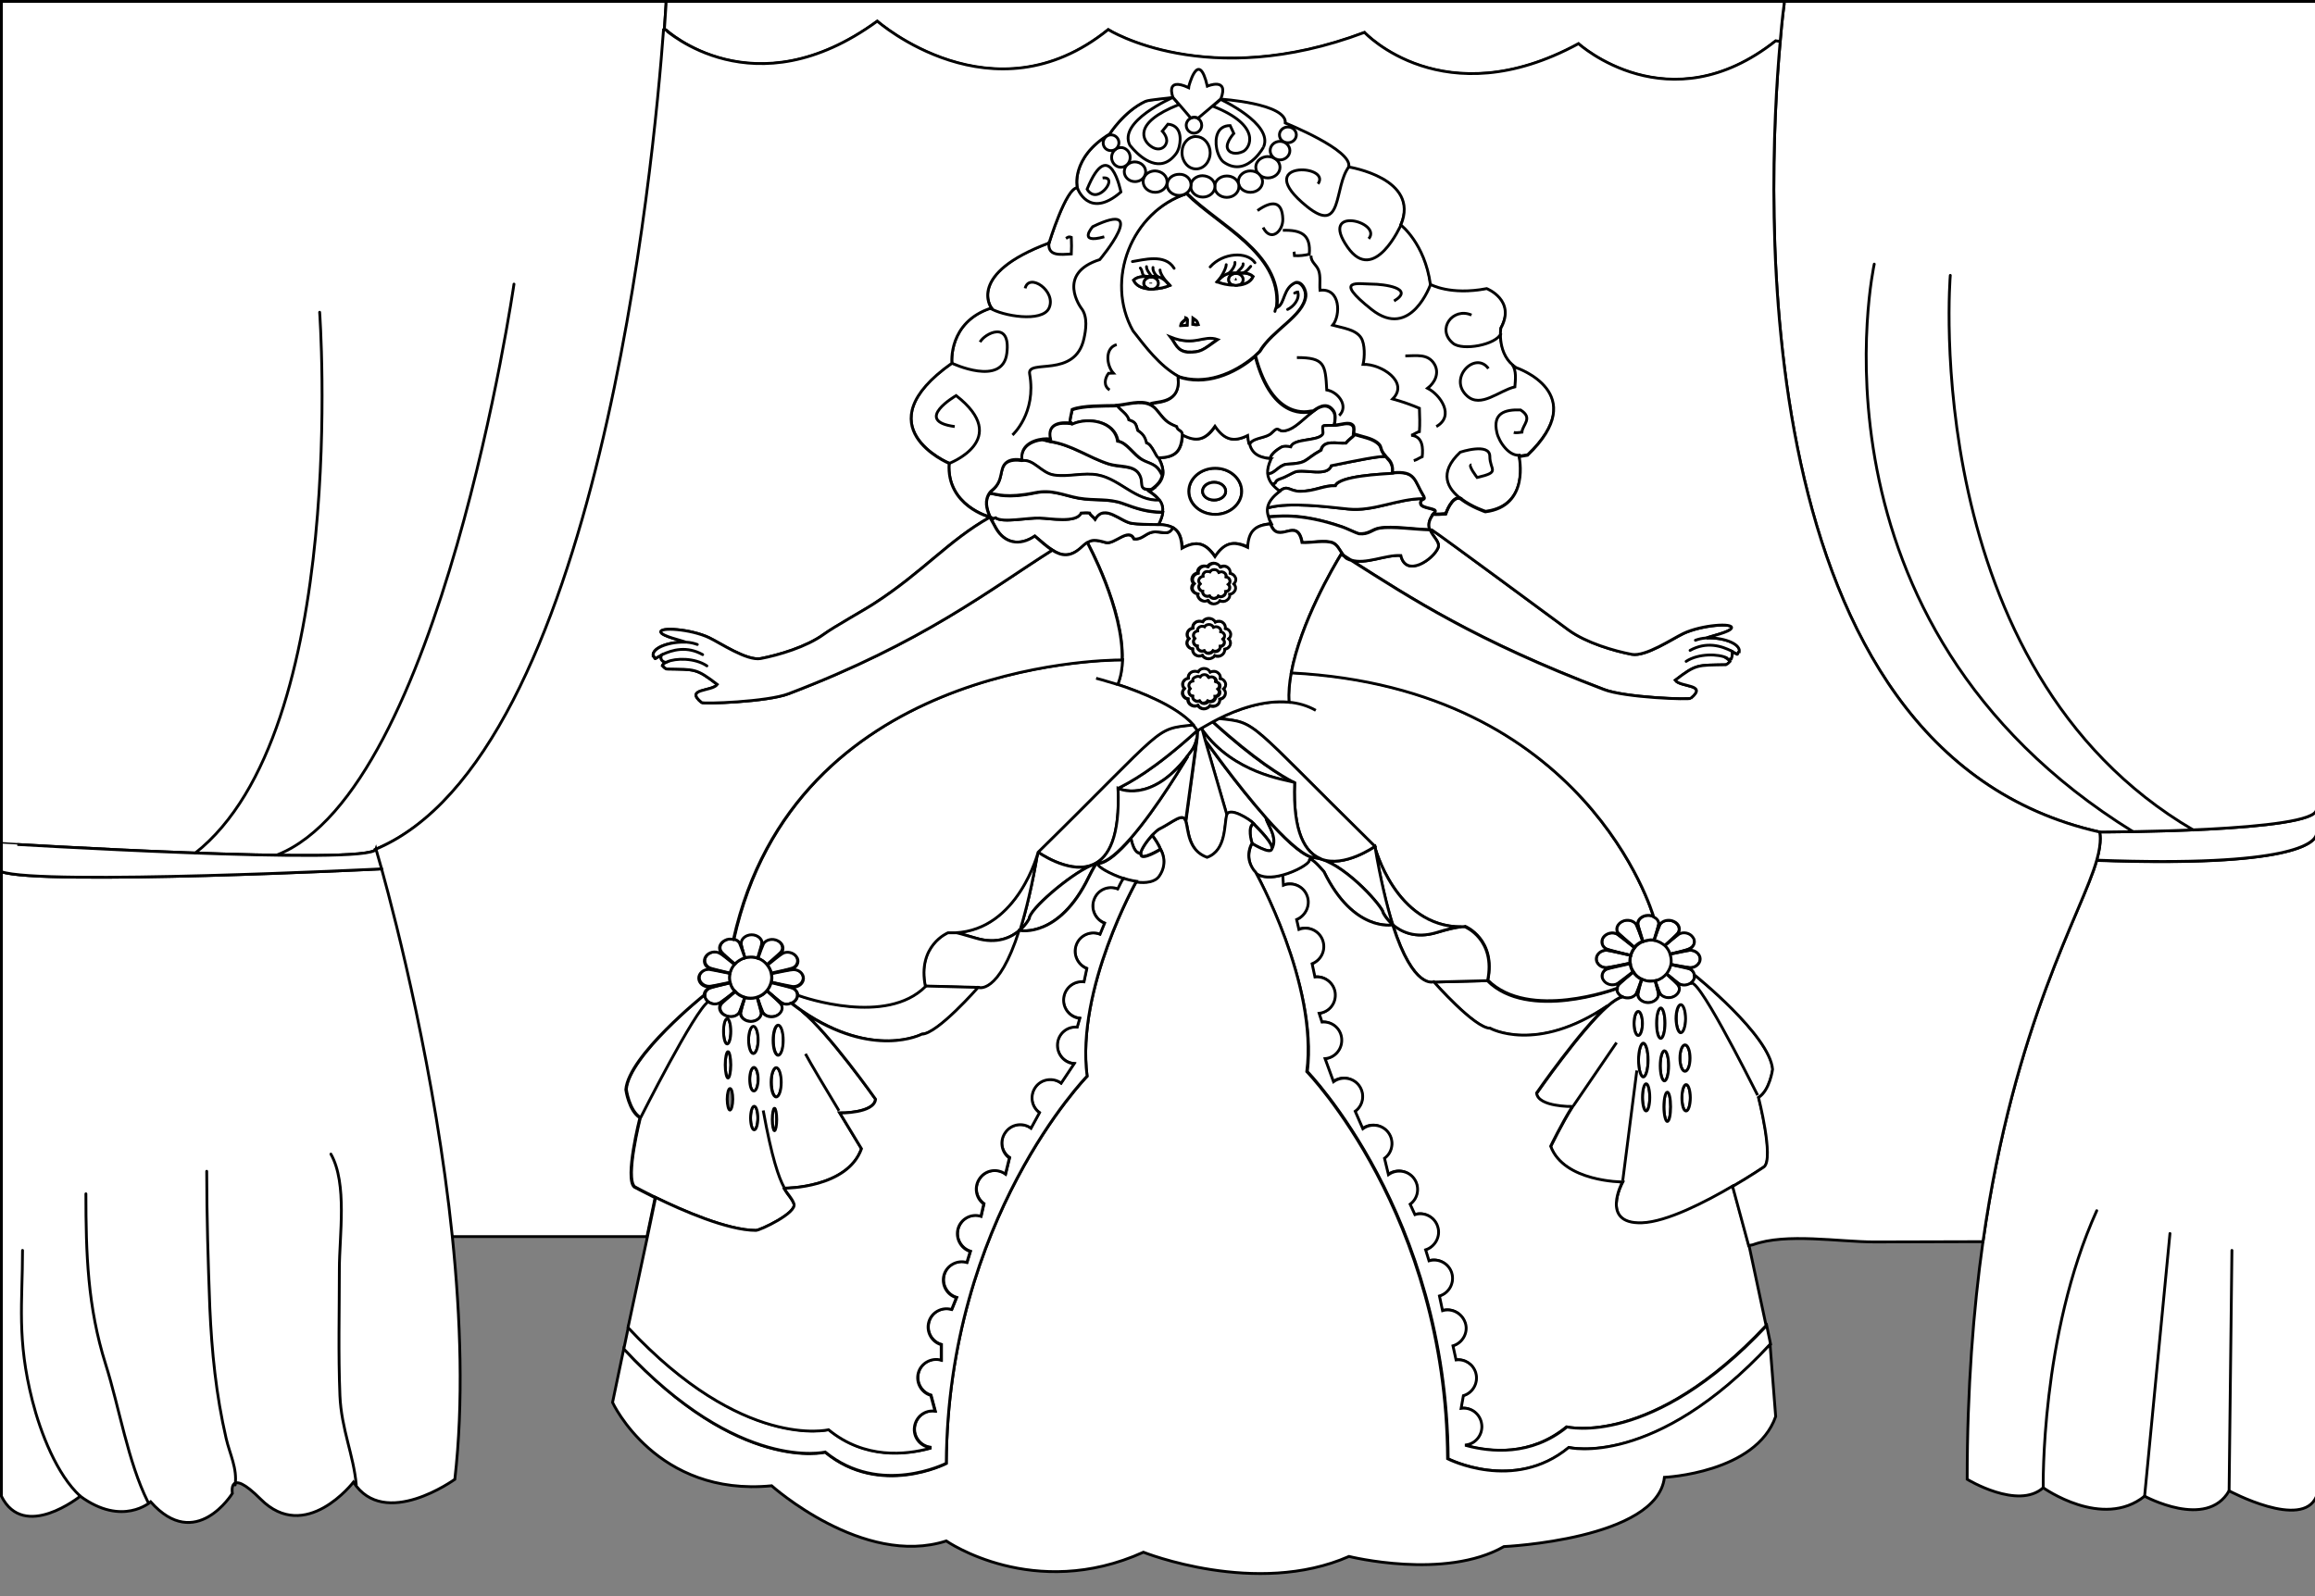<?xml version="1.0" encoding="utf-8"?>
<!-- Generator: Adobe Illustrator 15.0.0, SVG Export Plug-In . SVG Version: 6.00 Build 0)  -->
<!DOCTYPE svg PUBLIC "-//W3C//DTD SVG 1.1//EN" "http://www.w3.org/Graphics/SVG/1.1/DTD/svg11.dtd">
<svg version="1.1" id="Layer_x5F_www.ABC-color.com"
	 xmlns="http://www.w3.org/2000/svg" xmlns:xlink="http://www.w3.org/1999/xlink" x="0px" y="0px" width="822px" height="567px"
	 viewBox="0 0 822 567" enable-background="new 0 0 822 567" xml:space="preserve">
<rect x="0" y="0" width="822" height="567" fill="#808080" stroke="none"/>
<rect x="0.5" y="0.5" display="none" fill="#FFFFFF" width="822" height="567"/>
<path fill="#FFFFFF" stroke="#000000" d="M761.5,531.4c-15,12-36-3-36-3c-9,8-27-3-27-3c0-32.302,2.2-60.2,5.6-84.4
	c11.102-78,35.102-117,40.4-135.4c69.7,2.5,77.3-6.3,78-9.1v235c-5,12-31-2-31-2C783.5,543.4,761.5,531.4,761.5,531.4z"/>
<path fill="#FFFFFF" stroke="#000000" d="M745.5,295.5c0,0,77,0,77-8v8v0.9c-0.7,2.898-8.3,11.699-78,9.1
	C746.5,298.6,745.5,295.5,745.5,295.5z"/>
<path fill="#FFFFFF" stroke="#000000" d="M633.5,1.5v-1h189v287c0,8-77,8-77,8C618.5,267,627.3,68.3,632.1,14.8
	C632.8,6.3,633.5,1.5,633.5,1.5z"/>
<path fill="#FFFFFF" stroke="#000000" d="M598.7,394.6c-0.8,0-1.5-2.1-1.5-4.699c0-2.601,0.7-4.699,1.5-4.699s1.5,2.1,1.5,4.699
	S599.5,394.6,598.7,394.6z"/>
<path fill="#FFFFFF" stroke="#000000" d="M598.3,380.5c-1,0-1.8-2.1-1.8-4.7c0-2.6,0.8-4.7,1.8-4.7s1.8,2.102,1.8,4.7
	C600.2,378.4,599.3,380.5,598.3,380.5z"/>
<path fill="#FFFFFF" stroke="#000000" d="M592.9,338.9c-0.4-1.102-1-2.102-1.802-3l0.102-0.2c1.898-1.5,4.398-3.7,5-4.101
	c1.7-1,4-0.301,5,1.101c1,1.5,0.5,3.5-1.3,4.2C599.2,337.4,595.4,338.3,592.9,338.9L592.9,338.9L592.9,338.9z"/>
<path fill="#FFFFFF" stroke="#000000" d="M595.2,361.8c0-2.8,0.7-5,1.7-5s1.698,2.2,1.698,5s-0.8,5-1.698,5
	C596,366.8,595.2,364.6,595.2,361.8z"/>
<path fill="#FFFFFF" stroke="#000000" d="M595.8,349.8c1.102,1.4,0.4,3.4-1.398,4.2c-1.802,0.9-4.102,0.4-5-1.1
	c-0.302-0.602-1-2.4-1.7-4.5V348.3c1.6-0.399,2.898-1.3,3.898-2.5C593.4,347.4,595.4,349.3,595.8,349.8z"/>
<path fill="#FFFFFF" stroke="#000000" d="M593.3,342.6c2.5,0.602,5.9,1.301,6.602,1.5c1.1,0.5,1.698,1.301,1.8,2.301
	c0.1,0.699-0.102,1.301-0.5,2c-1,1.5-3.3,2.101-5,1.101c-0.602-0.399-2.7-2.2-4.602-3.7c0.802-0.898,1.302-2,1.5-3.3L593.3,342.6z"
	/>
<path fill="#FFFFFF" stroke="#000000" d="M592.9,338.9c2.5-0.5,6.3-1.301,7.1-1.4c2-0.1,3.7,1.4,3.7,3.1c0,1.7-1.7,3.2-3.7,3.102
	c-0.8-0.102-4.2-0.602-6.8-1.2H593.1c0.102-0.399,0.102-0.899,0.102-1.3C593.3,340.4,593.1,339.7,592.9,338.9L592.9,338.9
	L592.9,338.9z"/>
<path fill="#FFFFFF" stroke="#000000" d="M592,398.3c-0.6,0-1.2-2.3-1.2-5.2c0-2.898,0.5-5.199,1.2-5.199s1.2,2.301,1.2,5.199
	C593.2,395.9,592.7,398.3,592,398.3z"/>
<path fill="#FFFFFF" stroke="#000000" d="M591,336c-1-1-2.3-1.7-3.8-1.9c0.7-2.1,1.8-5.1,2.1-5.699c0.9-1.5,3.3-2,5-1.101
	c1.8,0.9,2.5,2.8,1.4,4.2c-0.4,0.5-2.8,2.8-4.7,4.4V336z"/>
<path fill="#FFFFFF" stroke="#000000" d="M589.5,378.5c0-3,0.7-5.3,1.5-5.3s1.5,2.399,1.5,5.3c0,3-0.7,5.4-1.5,5.4
	S589.5,381.5,589.5,378.5z"/>
<path fill="#FFFFFF" stroke="#000000" d="M589.7,368.8c-0.8,0-1.5-2.399-1.5-5.399s0.7-5.399,1.5-5.399s1.5,2.399,1.5,5.399
	S590.5,368.8,589.7,368.8z"/>
<path fill="#FFFFFF" stroke="#000000" d="M586,348.5c-1.1,0-2.1-0.2-3-0.7c-1.3-0.6-2.3-1.5-3-2.7c-0.6-0.898-1-1.898-1.1-3
	c-0.102-0.3-0.102-0.6-0.102-0.898c0-0.7,0.102-1.301,0.3-1.9c0.302-1,0.802-2,1.4-2.8c0.8-0.899,1.8-1.7,3-2.101
	c0.8-0.301,1.7-0.5,2.6-0.5c0.4,0,0.9,0,1.302,0.101c1.5,0.3,2.698,1,3.8,1.899c0.8,0.801,1.5,1.801,1.8,3
	c0.2,0.699,0.4,1.5,0.4,2.301c0,0.5,0,0.898-0.102,1.3c-0.2,1.2-0.8,2.3-1.5,3.3c-1,1.2-2.398,2.102-3.898,2.5
	C587.2,348.4,586.6,348.5,586,348.5z"/>
<path fill="#FFFFFF" stroke="#000000" d="M585.8,389.7c0,2.7-0.6,4.8-1.3,4.8s-1.3-2.2-1.3-4.8c0-2.7,0.6-4.9,1.3-4.9
	S585.8,387,585.8,389.7z"/>
<path fill="#FFFFFF" stroke="#000000" d="M583.4,334.4c-0.602-2.102-1.802-5.5-1.802-6.2c-0.1-1.7,1.7-3.101,3.7-3.101
	c0.7,0,1.3,0.199,1.9,0.399l0,0c1.1,0.5,1.898,1.5,1.8,2.601c-0.1,0.601-1,3.699-1.7,5.801c-0.398-0.102-0.8-0.102-1.3-0.102
	C585.1,333.9,584.2,334.1,583.4,334.4L583.4,334.4z"/>
<path fill="#FFFFFF" stroke="#000000" d="M583.5,382.5c-0.9,0-1.7-2.7-1.7-6s0.8-6,1.7-6s1.7,2.7,1.7,6S584.4,382.5,583.5,382.5z"/>
<path fill="#FFFFFF" stroke="#000000" d="M581.6,353c0.102-0.6,0.7-3.1,1.4-5.2c0.9,0.4,2,0.7,3,0.7c0.6,0,1.2-0.1,1.7-0.2v0.101
	c0.6,2.101,1.2,4,1.2,4.699c0.1,1.7-1.7,3.102-3.7,3.102S581.4,354.7,581.6,353z"/>
<path fill="#FFFFFF" stroke="#000000" d="M580.2,363.5c0-2.4,0.7-4.3,1.5-4.3s1.5,1.899,1.5,4.3s-0.7,4.3-1.5,4.3
	S580.2,365.9,580.2,363.5z"/>
<path fill="#FFFFFF" stroke="#000000" d="M574.7,349.8c0.398-0.5,3.398-3,5.2-4.6c0.698,1.2,1.8,2.1,3,2.7c-0.7,2.1-1.5,4.5-1.9,5.1
	c-0.9,1.5-3.3,2-5,1.1l0,0c-1.2-0.6-1.9-1.699-1.9-2.699C574.1,350.8,574.3,350.3,574.7,349.8z"/>
<path fill="#FFFFFF" stroke="#000000" d="M574.3,349.5c-1.7,1-4,0.3-5-1.1c-1-1.5-0.5-3.5,1.3-4.2c0.7-0.3,5-1.2,7.602-1.8
	c0.2,0,0.3-0.102,0.5-0.102h0.1c0.102,1.102,0.5,2.102,1.102,3C578,346.7,575,349.1,574.3,349.5z"/>
<path fill="#FFFFFF" stroke="#000000" d="M576,327.2c1.8-0.9,4.1-0.4,5,1.1c0.3,0.601,1.6,4,2.3,6l0,0c-1.2,0.4-2.2,1.2-3,2.101
	c-1.8-1.601-5.3-4.601-5.8-5.101C573.5,330,574.3,328.1,576,327.2z"/>
<path fill="#FFFFFF" stroke="#000000" d="M598.3,380.5c1,0,1.8-2.1,1.8-4.7c0-2.6-0.8-4.7-1.8-4.7s-1.8,2.102-1.8,4.7
	C596.5,378.4,597.3,380.5,598.3,380.5z M598.7,394.6c0.8,0,1.5-2.1,1.5-4.699c0-2.601-0.7-4.699-1.5-4.699s-1.5,2.1-1.5,4.699
	S597.8,394.6,598.7,394.6z M596.8,366.8c0.9,0,1.7-2.2,1.7-5s-0.8-5-1.7-5c-0.898,0-1.7,2.2-1.7,5
	C595.2,364.6,595.9,366.8,596.8,366.8z M592,398.3c0.7,0,1.2-2.3,1.2-5.2c0-2.898-0.5-5.199-1.2-5.199c-0.6,0-1.2,2.301-1.2,5.199
	C590.8,395.9,591.4,398.3,592,398.3z M589.7,368.8c0.8,0,1.5-2.399,1.5-5.399s-0.7-5.399-1.5-5.399s-1.5,2.399-1.5,5.399
	S588.8,368.8,589.7,368.8z M589.5,378.5c0,3,0.7,5.4,1.5,5.4s1.5-2.4,1.5-5.4s-0.7-5.3-1.5-5.3S589.5,375.6,589.5,378.5z
	 M583.5,382.5c0.9,0,1.7-2.7,1.7-6s-0.8-6-1.7-6s-1.7,2.7-1.7,6S582.6,382.5,583.5,382.5z M584.5,394.6c0.7,0,1.3-2.199,1.3-4.8
	c0-2.7-0.6-4.899-1.3-4.899s-1.3,2.199-1.3,4.899C583.2,392.4,583.8,394.6,584.5,394.6z M580.2,363.5c0,2.4,0.7,4.3,1.5,4.3
	s1.5-1.899,1.5-4.3s-0.7-4.3-1.5-4.3S580.2,361.1,580.2,363.5z M583,434.5c-15,0.5-6.9-14.5-6.9-14.5s-20.8,0-25.5-12.7
	c0,0,3.802-7.898,7.7-14.1c0,0-12.2,0.2-12.7-4.8c0,0,15.5-22.4,25.2-31c2-1.801,3.8-3,5.102-3.301l0.1-0.101l0,0
	c1.8,0.899,4.1,0.399,5-1.101c0.3-0.601,1.2-3,1.9-5.101c-0.7,2.101-1.302,4.5-1.4,5.2c-0.1,1.7,1.7,3.1,3.7,3.1s3.8-1.398,3.7-3.1
	c-0.102-0.6-0.602-2.5-1.2-4.7c0.7,2.101,1.398,4,1.7,4.5c0.898,1.5,3.3,2,5,1.101c1.8-0.899,2.5-2.801,1.398-4.199
	c-0.398-0.5-2.398-2.4-4.2-4c1.9,1.5,3.9,3.3,4.602,3.699c1.7,1,4,0.301,5-1.101c0.398-0.601,0.6-1.3,0.5-2h0.1
	c0,0,26.7,21.399,27.7,33.5c0,0-1,7.5-5,10c0,0,5.5,21.602,2,24.602c0,0-4.7,3.198-11.2,7C605.6,427.1,591.8,434.3,583,434.5z"/>
<path fill="#FFFFFF" stroke="#000000" d="M570.8,357.3c-25.2,17.2-41.7,8-41.7,8c-5.5,0-20-16.5-20-16.5l19-0.5
	c14.5,14.601,45.5,3,45.5,3h0.5c0,1.101,0.7,2.101,1.9,2.7l-0.1,0.1C574.6,354.4,572.8,355.6,570.8,357.3L570.8,357.3z"/>
<path fill="#FFFFFF" stroke="#000000" d="M569.3,332.9c1-1.5,3.3-2.102,5-1.102c0.602,0.4,4.3,3.301,6.102,4.801
	c-0.7,0.801-1.2,1.699-1.4,2.801l0,0c-2.5-0.602-7.7-1.9-8.4-2.2C568.8,336.4,568.3,334.4,569.3,332.9z"/>
<path fill="#FFFFFF" stroke="#000000" d="M570.5,343.7c-2,0.1-3.7-1.4-3.7-3.101c0-1.699,1.7-3.199,3.7-3.101c0.8,0,6,1.3,8.5,1.8
	l0,0c-0.2,0.602-0.3,1.2-0.3,1.9c0,0.3,0,0.6,0.1,0.898h-0.1c-0.2,0-0.3,0.102-0.5,0.102C575.6,342.8,571.2,343.7,570.5,343.7z"/>
<path fill="#FFFFFF" stroke="#000000" d="M518.9,329.2c-23.5,0-30.802-28.601-30.802-28.601c-46-45.201-41.5-43.899-55.5-45.399
	c6.4-3.1,15.9-6.7,25-5.9c-0.198-3.3,0.2-6.8,0.802-10.5c104.8,5.4,128.3,85.4,128.698,86.7c-0.6-0.3-1.198-0.4-1.898-0.4
	c-2,0-3.8,1.4-3.7,3.102c0.1,0.6,1.2,4,1.8,6.199c-0.7-2.101-2-5.5-2.3-6c-0.9-1.5-3.3-2-5-1.101c-1.8,0.9-2.5,2.8-1.4,4.2
	c0.4,0.5,3.9,3.5,5.802,5.1c-1.9-1.5-5.5-4.398-6.102-4.8c-1.7-1-4-0.3-5,1.101c-1,1.5-0.5,3.5,1.3,4.199
	c0.7,0.301,5.9,1.602,8.4,2.201c-2.5-0.5-7.7-1.801-8.5-1.801c-2-0.1-3.7,1.4-3.7,3.1c0,1.701,1.7,3.201,3.7,3.102
	c0.7-0.102,5.1-0.9,7.8-1.5c-2.6,0.6-7,1.6-7.6,1.8c-1.8,0.8-2.4,2.8-1.3,4.2c1,1.5,3.3,2.1,5,1.1c0.6-0.398,3.698-2.8,5.6-4.3
	c-1.8,1.601-4.8,4.101-5.2,4.601c-0.398,0.5-0.5,1-0.5,1.5h-0.5c0,0-31,11.5-45.5-3c3-14.5-8-19.101-8-19.101
	C519.8,329.2,519.4,329.2,518.9,329.2C519,329.2,519,329.2,518.9,329.2z"/>
<path fill="#FFFFFF" stroke="#000000" d="M479.7,198.9c5.2,1.7,12.2-2,17.7-1.6c1.898,8,11.5,1.3,13.198-2.7c0.9-2-1.8-3.9-2.8-6.4
	c0.2,0,0.5,0,0.7,0c3.8,2.5,44.8,32.9,48.6,35.6c6.2,4.5,16.102,7.4,22.4,8.6c4.9,0.9,14.5-5.6,18.3-7.4c6.5-3,18-3.9,17.102-1.9
	c-0.7,1.4-7.2,2.8-8.9,3.5c5.4-0.3,12,1.7,11.7,4.8c-0.4-0.1-0.5,1.1-0.8,1c-0.5-0.3-1.102-0.6-1.7-0.9c0.1,0.7-0.102,2-0.4,2.6
	c-0.3,0.1-0.7,0.1-1.1,0.1c0.3,0.2,0.5,0.5,0.7,0.7c-0.4,0.4-0.802,1-1.5,1.2c-10.302,0.2-10.5-0.3-18,5.5
	c1.898,2.6,11.698,1.4,5.6,6.4c-0.3,0.6-23.4-0.2-30.9-3.1C524,227.5,501,212.5,479.7,198.9z"/>
<path fill="#FFFFFF" stroke="#000000" d="M450.2,183.5c-0.3-1.2-0.4-2.3-0.3-3.3l0.5,0.1c7.698-2,20.198-0.4,28.3,0.5
	c9.1,1,17.398-3.7,26.6-3.7l0.4-0.1c0,0.7-1.602,0.4-1.3,2c0.398,1.8,6.398,1.5,5,3c-0.2,0.2-0.302,0.4-0.5,0.6
	c-1.7,2.2-1.802,4-1.2,5.5c-5.3-0.1-13.3-1.4-17.9-0.6c-2.8,0.5-3.8,2.3-7.398,2c-0.602-0.1-4.802-2.1-5.802-2.4
	C461.1,181.7,453,183.5,450.2,183.5L450.2,183.5z"/>
<path fill="#FFFFFF" stroke="#000000" d="M494.5,328.3c3,2.601,8,5.2,15.7,2.9c3.8-1.101,6.8-1.9,8.8-2c0,0,0,0,0.1,0
	c0.4,0,0.802,0,1.102,0c0,0,11,4.5,8,19.1l-19,0.5c0,0-7.2,3-14.602-20.2C494.5,328.4,494.5,328.4,494.5,328.3z"/>
<path fill="#FFFFFF" stroke="#000000" d="M474.1,172.5c-4.198-0.2-7.398,2-12.5,2c-4,0-4.3-2.5-7.398,0
	c-1.102-0.8-1.9-1.6-2.602-2.4l0.2-0.2c2-0.3,0.2-1,2.9-1.9c1.8-0.6,4-2,5.2-2.4c3.398-1.1,11.398,1.9,12.8-2.2
	c9.8-2,16.3-3.3,19.2-3.3c0.3,0.3,0.6,0.6,0.898,1c1.4,1.4,1.8,3,1.602,5v0.1C490.4,168.4,475.6,169,474.1,172.5z"/>
<path fill="#FFFFFF" stroke="#000000" d="M488.1,300.6c0,0,7.302,28.602,30.802,28.602c-2,0.1-5,0.8-8.802,2
	c-7.6,2.3-12.698-0.301-15.698-2.9C492.3,321.5,490.2,312.5,488.1,300.6z"/>
<path fill="#FFFFFF" stroke="#000000" d="M469.1,305.1c8.302,3.2,19.102-4.5,19.102-4.5c2,11.9,4.2,20.9,6.3,27.7
	c-2.3-2-3.3-4.1-3.3-4.1C491.1,322.3,478.8,308.1,469.1,305.1L469.1,305.1z"/>
<path fill="#FFFFFF" stroke="#000000" d="M466.6,304.6c0.802,0.102,1.602,0.301,2.4,0.5c9.8,3,22.1,17.2,22.1,19.102
	c0,0,1,2.1,3.302,4.1c0,0.102,0,0.2,0.1,0.2c0,0-13.9,2.7-24.4-18.899c0,0-3.8-4.399-4.8-4.399l0.3-0.8
	C465.9,304.5,466.3,304.6,466.6,304.6z"/>
<path fill="#FFFFFF" stroke="#000000" d="M465.3,305.2c1.102,0,4.8,4.399,4.8,4.399c10.5,21.601,24.4,18.899,24.4,18.899
	c7.4,23.2,14.6,20.2,14.6,20.2s14.5,16.5,20,16.5c0,0,16.4,9.199,41.7-8l0,0c-9.7,8.6-25.2,31-25.2,31c0.5,5,12.7,4.8,12.7,4.8
	c-3.898,6.2-7.7,14.1-7.7,14.1c4.7,12.7,25.5,12.7,25.5,12.7s-8.1,15,6.9,14.5c8.8-0.3,22.6-7.398,32.3-13.1l5.7,21l6.1,28.6
	c-40.698,43.5-70.898,36-70.898,36c-12.8,10.5-27.3,9-35.8,6.602v-0.2c3.5-0.5,6-3.8,5.5-7.4c-0.5-3.6-3.802-6.1-7.302-5.6
	l0.802-4.5c3.398-1,5.398-4.602,4.398-8.102c-0.898-3.1-3.898-5-7-4.6l0,0l-1.1-5c3.398-1,5.398-4.6,4.398-8.1s-4.6-5.4-8.1-4.4
	l-1.1-5.2c3.398-1,5.398-4.6,4.398-8.1s-4.6-5.4-8.1-4.4L506,443.9c3.4-1.102,5.3-4.7,4.3-8.2s-4.7-5.4-8.1-4.3l-1.7-3.7
	c2.9-2.102,3.6-6.2,1.4-9.102c-2.102-2.898-6.2-3.6-9.102-1.398l-1.398-5.8c2.898-2.102,3.6-6.2,1.398-9.102
	c-2.1-2.898-6.2-3.6-9.1-1.398l-2.7-6.2c2.899-2.101,3.6-6.2,1.399-9.101c-2.199-2.899-6.199-3.601-9.101-1.399l-3-8.2
	c3.601-0.3,6.2-3.5,5.9-7.1c-0.301-3.602-3.5-6.2-7-5.9l-1-3.1c3.6-0.4,6.1-3.602,5.699-7.2c-0.399-3.601-3.601-6.2-7.199-5.7
	l-1-4.7c3.3-1.3,5-5.101,3.699-8.5c-1.301-3.3-5.101-5-8.399-3.7l-0.8-3.5c3.3-1.3,5-5.1,3.7-8.5c-1.302-3.398-5.102-5-8.4-3.699
	l-0.2-3.5v-0.199c4.9-1.301,9.5-4.102,9.5-5.2C465,305.3,465.1,305.2,465.3,305.2z"/>
<path fill="#FFFFFF" stroke="#000000" d="M462.4,192.7c-1.7-9.8-8.4,1.2-11.2-6.6c-0.4-0.9-0.8-1.7-1-2.5h0.1
	c2.7,0,10.7-1.8,26.4,3.6c1,0.3,5.2,2.3,5.8,2.4c3.6,0.4,4.6-1.5,7.4-2c4.6-0.7,12.5,0.5,17.898,0.6c1,2.5,3.7,4.4,2.8,6.4
	c-1.698,4.1-11.3,10.7-13.198,2.7c-5.5-0.3-12.5,3.3-17.7,1.6c-0.8-0.5-1.7-1.1-2.5-1.6c-0.3-0.3-0.5-0.6-0.8-1
	c-0.9-1.3-1.602-2.8-3-3.5C470.8,191.6,465.3,192.8,462.4,192.7z"/>
<path fill="#FFFFFF" stroke="#000000" d="M454.3,174.5c3.102-2.5,3.4,0,7.4,0c5.1,0,8.3-2.1,12.5-2c1.5-3.5,16.3-4.1,20.3-4.4V168
	c8.3-0.8,7.7,2.7,11.1,8.4c0.102,0.2,0.2,0.4,0.2,0.6l-0.398,0.1c-9.2,0-17.5,4.6-26.602,3.7c-8-0.8-20.6-2.5-28.3-0.5l-0.5-0.1
	C450.3,178.1,451.7,176.3,454.3,174.5z"/>
<path fill="#FFFFFF" stroke="#000000" d="M451,162.9c-4.5-0.4-6.8-1.9-7.6-5.6l0.6-0.1c1.5-1.9,5.8-1.7,7.5-3.5
	c3.3-3.4,1.5,0.7,6.4-1.3c2.6-1.1,5.5-4.3,8.3-6.3c2.7-2,5.3-2.9,7.3,0.1c0.8,1.2,0.5,3.4,0.2,4.9h-1.9c-0.8,0-1.8,0-1.898,0.2
	c-0.5,0.7,0.3,2.3-0.2,3c-1.9,2.5-10.2,1.3-11.3,4.4c-1-0.1-2.602-0.3-3.5,0.2C451.8,160.6,451.1,162.2,451,162.9z"/>
<path fill="#FFFFFF" stroke="#000000" d="M435.6,289.5l-7.8-26.8c0.5,0.8,11.2,15.9,21.7,27.7c0.6,2.699,4.3,6.8,2.1,11.1
	c0.5-2-4.1-6.5-6.5-9C443.9,291.2,436.6,286.5,435.6,289.5z"/>
<path fill="#FFFFFF" stroke="#000000" d="M450,168.1L450,168.1c-0.2-1.4,0.2-3,1-4.8c0-0.1,0.1-0.2,0.2-0.3c-0.102,0-0.102,0-0.2,0
	c0.1-0.8,0.8-2.3,3.8-4.1c0.9-0.6,2.5-0.4,3.5-0.2c1.102-3.1,9.5-1.9,11.3-4.4c0.5-0.7-0.3-2.3,0.2-3c0.102-0.1,1.102-0.2,1.9-0.2
	h1.898c2.2,0.1,5.302-1.5,6.7,0.2c0.602,0.7,0.3,2.1,0.2,2.9c0.1,0.1,0.3,0.1,0.5,0.2c-1,1-2,1.6-3.2,3c-3.3,0.2-7.898-1.3-8.8,2.5
	c-6.4,3.6-4.4,4.6-12.4,5C453.8,165.4,452.2,168.8,450,168.1z"/>
<path fill="#FFFFFF" stroke="#000000" d="M450,168.1c2.2,0.7,3.8-2.7,6.7-3.2c8-0.4,6-1.4,12.398-5c0.9-3.8,5.5-2.3,8.802-2.5
	c1.198-1.4,2.3-2,3.198-3c2.7,0.9,5.7,1.3,7.802,2.9c2.1,1.6,0.698,2.1,3,4.8c-3,0-9.4,1.3-19.2,3.3c-1.4,4.1-9.4,1.1-12.8,2.2
	c-1.102,0.4-3.302,1.8-5.2,2.4c-2.7,0.9-0.9,1.5-2.9,1.9l-0.2,0.2C450.6,170.9,450,169.5,450,168.1L450,168.1z"/>
<path fill="#FFFFFF" stroke="#000000" d="M427,259.4L427,259.4l-0.4-0.9l0,0c0.9-0.6,2.2-1.3,3.9-2.2c15.1,13.8,24.6,19.4,28.7,21.5
	C456.4,277,438.1,274.8,427,259.4z"/>
<path fill="#FFFFFF" stroke="#000000" d="M459.3,277.8c-4.1-2.1-13.6-7.8-28.7-21.5c0.7-0.3,1.4-0.7,2.102-1.1l0,0
	c14,1.5,9.5,0.2,55.5,45.399c0,0-10.8,7.699-19.102,4.5c-5.6-2.199-10.1-9.301-9.398-27.101C459.6,277.9,459.5,277.9,459.3,277.8
	L459.3,277.8z"/>
<path fill="#FFFFFF" stroke="#000000" d="M445.9,309.9c2.198,2,5.898,1.8,9.6,0.8v0.2l0.2,3.5c3.3-1.301,7.1,0.3,8.398,3.699
	c1.302,3.301-0.398,7.101-3.698,8.5l0.8,3.5c3.398-1.301,7.1,0.399,8.398,3.699c1.302,3.4-0.3,7.102-3.698,8.5l1,4.7
	c3.6-0.399,6.8,2.2,7.198,5.7c0.4,3.6-2.1,6.8-5.698,7.199l1,3.101c3.6-0.3,6.698,2.3,7,5.899c0.3,3.601-2.302,6.801-5.9,7.101
	l3,8.2c2.9-2.102,7-1.5,9.1,1.398c2.102,2.9,1.5,7-1.398,9.102l2.7,6.2c2.898-2.102,7-1.5,9.1,1.398c2.1,2.9,1.5,7-1.4,9.102
	l1.4,5.8c2.9-2.102,7-1.5,9.1,1.398c2.102,2.9,1.5,7-1.398,9.102l1.7,3.7c3.398-1.102,7.1,0.898,8.1,4.3c1.1,3.398-0.9,7.1-4.3,8.2
	l1.2,3.898c3.5-1,7.1,1,8.1,4.4c1,3.5-1,7.1-4.399,8.1l1.101,5.2c3.398-1,7,1,8.1,4.4c1.102,3.398-1,7.1-4.398,8.1l1.1,5l0,0
	c3.1-0.4,6.1,1.5,7,4.6c1,3.5-1,7.102-4.4,8.102l-0.8,4.5c3.602-0.5,6.8,2,7.3,5.6c0.5,3.602-2,6.9-5.5,7.4v0.2
	c8.5,2.3,23,3.898,35.802-6.602c0,0,30.198,7.5,70.898-36l1.4,6.7c-41,44.2-71.5,36.602-71.5,36.602c-19.5,16.1-43,4-43,4
	c-0.5-86.802-50-137.5-50-137.5C468,349.8,445.8,309.9,445.9,309.9L445.9,309.9z"/>
<path fill="#FFFFFF" stroke="#000000" d="M444.6,299.6L444.6,299.6c-0.3-0.6-1.698-5.898,0.5-7c2.4,2.5,7,7,6.5,9
	S444.6,299.6,444.6,299.6z"/>
<path fill="#FFFFFF" stroke="#000000" d="M444.6,299.6c0,0,6.5,4,7,2c2.302-4.3-1.5-8.398-2.1-11.1c6.1,6.9,12.1,12.7,16,13.9
	l-0.3,0.8c-0.2,0-0.3,0.1-0.3,0.399c0,1.101-4.602,3.899-9.5,5.199c-3.7,1-7.4,1.102-9.602-0.8c-0.3-0.2-0.5-0.5-0.7-0.8
	C441.8,304.3,444.4,299.9,444.6,299.6L444.6,299.6L444.6,299.6z"/>
<path fill="#FFFFFF" stroke="#000000" d="M439.6,101.3c1-0.3,1.7-1.1,1.7-2c0-1.2-1.1-2.2-2.6-2.2v-0.2c2.3,0,4.6-0.2,6.2,1.3
	C444.1,100.2,442,101.1,439.6,101.3z"/>
<path fill="#FFFFFF" stroke="#000000" d="M438.1,101.4c-1.1-0.2-1.898-1.1-1.898-2.1c0-1.2,1.2-2.2,2.6-2.2c1.4,0,2.602,1,2.602,2.2
	c0,1-0.7,1.8-1.7,2C439.1,101.4,438.6,101.4,438.1,101.4z"/>
<path fill="#FFFFFF" stroke="#000000" d="M432.1,100.1c1.9-2.2,3.4-3.2,6.2-3.2c0.2,0,0.3,0,0.5,0v0.2c-1.398,0-2.6,1-2.6,2.2
	c0,1,0.8,1.9,1.898,2.1C435.8,101.3,433.5,100.8,432.1,100.1z"/>
<path fill="#FFFFFF" stroke="#000000" d="M431.1,177.6c2.302,0,4.102-1.4,4.102-3.1s-1.8-3.2-4.102-3.2c-2.3,0-4.1,1.4-4.1,3.2
	C427,176.2,428.9,177.6,431.1,177.6z M431.5,182.7c-5.2,0-9.4-3.7-9.4-8.2s4.2-8.2,9.4-8.2s9.4,3.7,9.4,8.2S436.7,182.7,431.5,182.7
	z"/>
<path fill="#FFFFFF" stroke="#000000" d="M431.5,182.7c5.2,0,9.4-3.7,9.4-8.2s-4.2-8.2-9.4-8.2s-9.4,3.7-9.4,8.2
	S426.2,182.7,431.5,182.7z M431.5,197.7c-3.4-4.9-6.6-5.8-11.7-3c-0.2-3.8-1.1-6.1-3.3-7.3c-1.3-0.7-3-1-5.2-1.1
	c0.9-1.6,1.4-3,1.5-4.3c0.2-1.6-0.2-3-1.1-4.3c-0.8-1.1-2-2.2-3.602-3.2c0.302-0.2,0.602-0.4,0.9-0.6c2.4-1.7,3.7-3.4,3.9-5.4
	c0.198-1.7-0.302-3.6-1.5-5.9c6-0.1,8.198-2.4,8.5-8.3c5.198,2.8,8.3,1.9,11.698-3c3.302,4.9,6.4,5.8,11.602,3.3
	c0,1,0.2,1.9,0.398,2.7c0.802,3.6,3.102,5.2,7.602,5.6c0,0.1,0,0.3,0,0.4c-0.8,1.8-1.2,3.4-1.102,4.8c0.102,1.4,0.7,2.8,1.7,4
	c0.7,0.8,1.602,1.6,2.602,2.4c-2.5,1.9-3.9,3.7-4.302,5.7c-0.198,1-0.1,2.1,0.302,3.3c0.198,0.8,0.5,1.6,1,2.5
	c-5.602,0.4-7.802,2.7-8.102,8.3C438,191.9,434.8,192.8,431.5,197.7z"/>
<path fill="#FFFFFF" stroke="#000000" d="M431.1,177.6c-2.3,0-4.1-1.4-4.1-3.1s1.8-3.2,4.1-3.2c2.302,0,4.102,1.4,4.102,3.2
	C435.2,176.2,433.4,177.6,431.1,177.6z"/>
<path fill="#FFFFFF" stroke="#000000" d="M421.7,125c-3.8-0.4-4.3-3-6.102-5.4c8.802,3.5,11.802-0.9,16.802,0.8
	C427,124.4,426.4,125.2,421.7,125z"/>
<path fill="#FFFFFF" stroke="#000000" d="M429.5,211.7c-0.6,0.2-1.3,0.2-1.8-0.2s-0.8-0.9-0.7-1.5c-0.6-0.1-1.1-0.5-1.3-1.1
	s0-1.2,0.398-1.6c-0.398-0.4-0.6-1-0.398-1.6c0.2-0.6,0.8-1,1.398-1.1c-0.1-0.6,0.2-1.1,0.7-1.5s1.2-0.4,1.8-0.1
	c0.302-0.5,0.9-0.8,1.602-0.8s1.3,0.4,1.6,1c0.602-0.3,1.4-0.3,1.9,0.1c0.5,0.4,0.8,1,0.7,1.5c0.6,0.1,1.1,0.5,1.3,1.1
	s0,1.2-0.5,1.6c0.398,0.4,0.6,1,0.398,1.6c-0.198,0.6-0.8,1-1.398,1c0.1,0.6-0.2,1.1-0.8,1.5c-0.5,0.4-1.302,0.4-1.802,0.1
	c-0.3,0.5-0.898,0.8-1.6,0.8C430.4,212.5,429.8,212.2,429.5,211.7z"/>
<path fill="#FFFFFF" stroke="#000000" d="M427.6,231.1c-0.6,0.2-1.3,0.2-1.8-0.2s-0.8-1-0.7-1.5c-0.6-0.1-1.1-0.5-1.3-1.1
	c-0.2-0.6,0-1.2,0.4-1.6c-0.4-0.4-0.602-1-0.4-1.6s0.8-1,1.4-1.1c-0.102-0.6,0.2-1.1,0.7-1.5s1.3-0.4,1.8-0.1
	c0.3-0.5,0.898-0.8,1.6-0.8s1.3,0.4,1.602,1c0.6-0.3,1.398-0.3,1.898,0.1c0.5,0.4,0.8,1,0.7,1.5c0.6,0.1,1.1,0.5,1.3,1.1
	c0.2,0.6,0,1.2-0.5,1.6c0.4,0.4,0.602,1,0.4,1.6s-0.8,1-1.4,1c0.102,0.6-0.2,1.1-0.8,1.5c-0.5,0.3-1.3,0.4-1.8,0.1
	c-0.3,0.5-0.9,0.8-1.602,0.8C428.5,232,427.9,231.7,427.6,231.1z"/>
<path fill="#FFFFFF" stroke="#000000" d="M427.8,262.7l-0.898-3.3h0.1c11.1,15.3,29.4,17.5,32.3,18.4l0,0c0.102,0.1,0.2,0.1,0.4,0.2
	c-0.7,17.8,3.8,24.9,9.398,27.1l0,0c-0.8-0.3-1.6-0.398-2.398-0.5c-0.3,0-0.7-0.1-1.102-0.199c-3.898-1.301-9.898-7-16-13.899
	C439.1,278.6,428.4,263.5,427.8,262.7C427.9,262.7,427.9,262.7,427.8,262.7z"/>
<path fill="#FFFFFF" stroke="#000000" d="M425.2,259.4c0,0,0.5-0.4,1.5-0.9l0.3,1l0.9,3.3l0,0l7.8,26.8c-1,3,0,12.5-7,15.102
	c-7-2.5-6.602-10-7.602-13l4-29.5l0,0C425.1,261.2,425.2,260.4,425.2,259.4L425.2,259.4z"/>
<path fill="#FFFFFF" stroke="#000000" d="M425.7,208.9c0.2,0.6,0.7,1,1.3,1.1c-0.1,0.6,0.2,1.1,0.7,1.5s1.2,0.4,1.8,0.2
	c0.3,0.5,0.9,0.9,1.5,0.9c0.7,0,1.3-0.3,1.6-0.8c0.602,0.3,1.302,0.2,1.802-0.1c0.6-0.3,0.8-0.9,0.8-1.5c0.6-0.1,1.2-0.5,1.398-1
	c0.2-0.6,0.102-1.2-0.398-1.6c0.5-0.4,0.7-1,0.5-1.6s-0.7-1-1.3-1.1c0.1-0.5-0.102-1.1-0.7-1.5c-0.602-0.4-1.3-0.4-1.9-0.1
	c-0.3-0.6-0.898-1-1.6-1s-1.3,0.3-1.602,0.8c-0.6-0.2-1.3-0.2-1.8,0.1c-0.5,0.4-0.8,0.9-0.7,1.5c-0.6,0.1-1.198,0.5-1.398,1.1
	c-0.2,0.6,0,1.2,0.398,1.6C425.7,207.7,425.5,208.3,425.7,208.9z M425.4,211c-0.9-0.1-1.602-0.7-1.9-1.5s0-1.6,0.6-2.2
	c-0.6-0.6-0.8-1.4-0.5-2.2c0.302-0.8,1-1.3,1.9-1.5c-0.1-0.8,0.3-1.6,1-2.1c0.8-0.5,1.7-0.5,2.5-0.2c0.4-0.7,1.2-1.2,2.2-1.2
	s1.898,0.5,2.3,1.3c0.8-0.4,1.9-0.4,2.7,0.2c0.7,0.5,1.1,1.3,0.898,2.1c0.9,0.2,1.602,0.7,1.9,1.6c0.3,0.8,0,1.6-0.6,2.2
	c0.6,0.6,0.8,1.4,0.5,2.2c-0.302,0.8-1.102,1.3-2,1.5c0.1,0.8-0.302,1.6-1,2.1c-0.802,0.5-1.7,0.5-2.5,0.2
	c-0.4,0.7-1.302,1.1-2.2,1.1c-0.9,0-1.7-0.5-2.102-1.2c-0.8,0.3-1.8,0.3-2.5-0.2C425.6,212.6,425.2,211.8,425.4,211z"/>
<path fill="#FFFFFF" stroke="#000000" d="M425.9,248.9c-0.602,0.2-1.302,0.2-1.802-0.2c-0.5-0.4-0.8-1-0.698-1.5
	c-0.602-0.1-1.102-0.5-1.302-1.1c-0.198-0.6,0-1.2,0.4-1.6c-0.4-0.4-0.6-1-0.4-1.6c0.2-0.6,0.7-1,1.302-1.1
	c-0.102-0.6,0.198-1.1,0.698-1.5c0.5-0.4,1.2-0.4,1.802-0.1c0.3-0.5,0.898-0.8,1.5-0.8c0.698,0,1.3,0.4,1.6,1
	c0.6-0.3,1.3-0.3,1.9,0.1c0.5,0.4,0.8,1,0.698,1.5c0.602,0.1,1.102,0.5,1.302,1.1c0.198,0.6,0,1.2-0.5,1.6
	c0.398,0.4,0.6,1,0.398,1.6c-0.2,0.6-0.8,1-1.398,1c0.1,0.6-0.2,1.1-0.802,1.5c-0.5,0.3-1.198,0.4-1.8,0.1
	c-0.3,0.5-0.898,0.8-1.6,0.8C426.8,249.8,426.2,249.4,425.9,248.9z"/>
<path fill="#FFFFFF" stroke="#000000" d="M397,280c3.9-2,12.6-6.4,28.2-20.6v0.1L425,262l0,0c-0.6,3.4-2.5,5.4-2.5,5.4
	c-0.4,0.5-0.7,1-1.1,1.5C408.4,285.7,397,280,397,280z"/>
<path fill="#FFFFFF" stroke="#000000" d="M423.5,115.2c0-0.6,0.1-1.5,0.1-2.2c1.4,1,1.4,0.8,1.9,2.3
	C424.5,115.5,425,115.4,423.5,115.2z"/>
<path fill="#FFFFFF" stroke="#000000" d="M425.2,224.1c-0.602,0.1-1.2,0.5-1.4,1.1c-0.2,0.6,0,1.2,0.4,1.6c-0.4,0.4-0.602,1-0.4,1.6
	s0.7,1,1.3,1.1c-0.1,0.6,0.2,1.1,0.7,1.5s1.2,0.4,1.8,0.2c0.302,0.5,0.9,0.9,1.5,0.9c0.7,0,1.302-0.3,1.602-0.8
	c0.6,0.3,1.3,0.2,1.8-0.1c0.6-0.4,0.8-0.9,0.8-1.5c0.602-0.1,1.2-0.5,1.4-1c0.2-0.6,0.1-1.2-0.4-1.6c0.4-0.4,0.602-1,0.5-1.6
	c-0.2-0.6-0.7-1-1.3-1.1c0.1-0.6-0.1-1.1-0.7-1.5c-0.6-0.4-1.3-0.4-1.898-0.1c-0.302-0.6-0.9-1-1.602-1s-1.3,0.3-1.6,0.8
	c-0.602-0.3-1.3-0.2-1.8,0.1C425.4,223,425.1,223.5,425.2,224.1z M423.5,230.5c-0.9-0.1-1.6-0.7-1.9-1.5c-0.3-0.8,0-1.7,0.602-2.2
	c-0.602-0.6-0.8-1.4-0.5-2.2c0.3-0.8,1-1.3,1.898-1.5c-0.1-0.8,0.2-1.6,1-2.1c0.802-0.5,1.7-0.5,2.5-0.2c0.4-0.7,1.2-1.2,2.2-1.2
	s1.9,0.5,2.3,1.3c0.802-0.4,1.9-0.4,2.7,0.2c0.7,0.5,1,1.4,0.9,2.1c0.898,0.2,1.6,0.7,1.8,1.5c0.3,0.8,0,1.7-0.6,2.2
	c0.6,0.6,0.8,1.4,0.5,2.2c-0.302,0.8-1.102,1.3-1.9,1.5c0.1,0.8-0.3,1.6-1.1,2.1c-0.802,0.5-1.7,0.5-2.5,0.2
	c-0.4,0.7-1.302,1.1-2.2,1.1c-0.9,0-1.8-0.5-2.2-1.2c-0.8,0.3-1.8,0.3-2.5-0.2C423.7,232.1,423.4,231.3,423.5,230.5z"/>
<path fill="#FFFFFF" stroke="#000000" d="M368.5,302.6c46-45.2,41-43.7,55-45.2l0.1-0.1c0.602,0.7,1.102,1.4,1.602,2.1
	C409.6,273.6,400.9,278,397,280c0.8,17.1-3.2,24.4-8.5,26.9c-0.4,0.1-0.9,0.3-1.3,0.5l0,0C378.9,310.1,368.5,302.6,368.5,302.6z"/>
<path fill="#FFFFFF" stroke="#000000" d="M423.6,113c0,0.6-0.1,1.5-0.1,2.2c1.5,0.2,1,0.3,2,0.1C425,113.8,425,114,423.6,113z
	 M421.5,115.4c0-1.1,0.4-2.2-0.4-2.5c0,0.9-1.698,1.3-1.898,2.6C419.9,115.6,420.9,115.4,421.5,115.4z M402.1,117.6
	c-10.1-18-0.5-42.4,19.2-48.8c11.3,11.3,33.5,21.1,32,39.8l0.3,0.5c2.5-1.5,1.802-6.8,6.302-8.7c2.3-0.4,3.898,2.9,3.6,4.9
	c-0.8,7-11.9,12-16.3,19.6c-0.5,0.5-1.102,1-1.602,1.5c-7.5,6.4-17.8,10.6-27.5,7.2C411.5,130,406.7,123.4,402.1,117.6z
	 M415.6,119.7c1.802,2.3,2.302,5,6.102,5.4c4.7,0.1,5.3-0.7,10.7-4.5C427.3,118.8,424.4,123.2,415.6,119.7z M409.3,102.6
	c2.3,0,4.602-0.6,6.102-1.2c-1.9-2.3-3.4-3.2-6.2-3.2c-0.2,0-0.3,0-0.5,0c-2.3,0-4.602-0.2-6.2,1.3c0.9,2,3,2.9,5.4,3.1
	c0.3,0.1,0.5,0.1,0.8,0.1C408.9,102.7,409.1,102.7,409.3,102.6z M445,98.2c-1.6-1.5-4-1.3-6.2-1.3c-0.2,0-0.3,0-0.5,0
	c-2.898,0-4.3,1-6.2,3.2c1.5,0.6,3.802,1.2,6.102,1.2c0.2,0.1,0.398,0.1,0.7,0.1c0.3,0,0.6,0,0.8-0.1
	C442,101.1,444.1,100.2,445,98.2z"/>
<path fill="#FFFFFF" stroke="#000000" d="M423.5,241.9c-0.6,0.1-1.1,0.5-1.3,1.1s0,1.2,0.398,1.6c-0.398,0.4-0.6,1-0.398,1.6
	c0.2,0.6,0.7,1,1.3,1.1c-0.1,0.6,0.1,1.1,0.7,1.5c0.5,0.4,1.2,0.4,1.8,0.2c0.3,0.5,0.8,0.9,1.5,0.9s1.3-0.3,1.6-0.8
	c0.5,0.3,1.2,0.2,1.802-0.1c0.5-0.4,0.8-0.9,0.8-1.5c0.6-0.1,1.1-0.5,1.398-1c0.2-0.6,0.102-1.2-0.398-1.6c0.398-0.4,0.6-1,0.5-1.6
	c-0.2-0.6-0.7-1-1.3-1.1c0.1-0.6-0.102-1.1-0.7-1.5c-0.602-0.4-1.3-0.4-1.9-0.1c-0.3-0.6-0.898-1-1.6-1s-1.2,0.3-1.5,0.8
	c-0.602-0.3-1.3-0.2-1.8,0.1C423.7,240.7,423.4,241.3,423.5,241.9z M420.6,244.5c-0.6-0.6-0.8-1.4-0.5-2.2c0.302-0.8,1-1.3,1.9-1.5
	c-0.1-0.8,0.2-1.6,1-2.1s1.7-0.5,2.5-0.2c0.4-0.7,1.2-1.2,2.1-1.2c1,0,1.802,0.5,2.2,1.3c0.8-0.4,1.9-0.4,2.7,0.2
	c0.7,0.5,1,1.3,0.9,2.1c0.898,0.2,1.6,0.7,1.8,1.5c0.3,0.8,0,1.7-0.602,2.2c0.602,0.6,0.802,1.4,0.5,2.2c-0.3,0.8-1.1,1.3-1.898,1.5
	c0.1,0.8-0.3,1.6-1,2.1c-0.8,0.5-1.7,0.5-2.5,0.2c-0.4,0.7-1.2,1.1-2.2,1.1c-0.9,0-1.7-0.5-2.1-1.2c-0.802,0.3-1.7,0.3-2.5-0.2
	c-0.7-0.5-1.102-1.3-1-2.1c-0.802-0.1-1.602-0.7-1.802-1.5C419.7,246,420,245.1,420.6,244.5z"/>
<path fill="#FFFFFF" stroke="#000000" d="M421.1,113c0.802,0.3,0.4,1.3,0.4,2.5c-0.6,0-1.6,0.2-2.2,0.2
	C419.4,114.3,421.1,113.9,421.1,113z"/>
<path fill="#FFFFFF" stroke="#000000" d="M293,515.8c19.5,16.102,43,4,43,4c0.5-86.8,50-137.5,50-137.5c-4-31.1,17.5-69.2,17.5-69.2
	c3.4,0.5,6.5,0.102,8-2.1c3.5-5,0.5-9.5,0.5-9.5c-0.5-1.5-1.9-3.5-2.9-4.9c1-1.1,1.9-1.898,2.4-2.1c5-2.5,8.5-6,9.5-3
	s0.6,10.5,7.6,13c7-2.5,6-12,7-15.1c1-3,8.302,1.699,9.5,3c-2.198,1.199-0.8,6.398-0.5,7l0,0c-0.198,0.3-2.898,4.699,0.5,9.5
	c0.2,0.3,0.5,0.6,0.7,0.8l0,0c0,0,22.2,39.8,18.2,70.899c0,0,49.5,50.699,50,137.499c0,0,23.5,12.102,43-4c0,0,30.5,7.5,71.5-36.6
	l2,25.6C623.5,523.2,591,524.7,591,524.7c-2.5,22.1-57,24.6-57,24.6c-21,12-55,3.5-55,3.5c-33,14.5-73-1.5-73-1.5
	c-39,17.602-70-4-70-4c-29.5,9.5-62-19.6-62-19.6c-41,4-56.5-29.602-56.5-29.602l4-19.1C262.5,523.4,293,515.8,293,515.8z"/>
<path fill="#FFFFFF" stroke="#000000" d="M410.6,145.5c-0.698-0.9-1.5-1.5-2.398-1.8c1.398-1.2,9.898,0.3,10.1-7.8
	c0-0.4-0.1-0.9-0.1-1.5c0-0.2,0-0.4,0-0.6c9.7,3.4,20-0.8,27.5-7.2l0,0c6.1,23.5,19.1,19.7,19.5,19.7l0,0l1-0.1
	c-2.8,2.1-5.7,5.2-8.3,6.3c-4.802,2-3.102-2.1-6.4,1.3c-1.7,1.8-6,1.6-7.5,3.5l-0.6,0.1c-0.2-0.8-0.302-1.7-0.4-2.7
	c-5.1,2.5-8.3,1.5-11.6-3.3c-3.4,4.9-6.602,5.8-11.7,3c0.1-1.5-1.7-1.3-2-2.8C414.1,150,413.7,149.3,410.6,145.5z"/>
<path fill="#FFFFFF" stroke="#000000" d="M396.6,144.1c3.602-0.4,8.2-1.9,11.602-0.4c0.898,0.4,1.7,1,2.398,1.8
	c3.102,3.8,3.5,4.5,7.2,6c0.2,1.5,2,1.3,2,2.8c-0.3,6-2.5,8.2-8.5,8.3c-0.898,0-2.2-4.7-4.3-5.3c-0.6-2.2-1.5-3.3-3.1-4.4
	c-0.7-2.6-0.7-2.8-3.2-3.8C400.3,147.2,397.7,145.8,396.6,144.1z"/>
<path fill="#FFFFFF" stroke="#000000" d="M397,156.7c-1.2-7.2-10.5-8.5-15.8-6.2h-0.5H380.6c-0.199-0.2-0.6-0.5-0.699-0.6
	c0-1,0.6-3.1,0.8-4.3c3.6-1.5,11.399-1.3,15-1.4c0.3,0,0.6,0,1-0.1c1.1,1.6,3.7,3,4.1,5c2.4,0.9,2.4,1.1,3.2,3.8
	c1.7,1.1,2.6,2.2,3.1,4.4c2.102,0.6,3.4,5.3,4.302,5.3c1.198,2.3,1.698,4.2,1.5,5.9H412.6c-1.898-3.9-4.198-3.5-7-5.2
	C402.5,161.4,400.3,157.3,397,156.7z"/>
<path fill="#FFFFFF" stroke="#000000" d="M412,301.6c0,0-6.5,4-7,2c0-0.199,0-0.3,0-0.398c0.1-1.5,2.2-4.5,4.1-6.5
	C410.1,298,411.5,300.1,412,301.6z"/>
<path fill="#FFFFFF" stroke="#000000" d="M409.3,102.6c1.102-0.2,1.9-1.1,1.9-2.1c0-1.2-1.102-2.2-2.602-2.2v-0.2
	c0.2,0,0.302,0,0.5,0c2.9,0,4.302,1,6.2,3.2C413.9,102.1,411.6,102.6,409.3,102.6z"/>
<path fill="#FFFFFF" stroke="#000000" d="M406.1,100.6c0-1.2,1.102-2.2,2.602-2.2c1.398,0,2.6,1,2.6,2.2c0,1-0.8,1.9-1.898,2.1
	c-0.5,0-1,0-1.4,0C406.9,102.3,406.1,101.5,406.1,100.6z"/>
<path fill="#FFFFFF" stroke="#000000" d="M389.9,168.8c-5.101-1-10.601,0.8-15.7,0c-4.601-0.7-7.2-5.8-11.4-5.1
	c-0.7-4.8,3.3-7.1,7.4-7.5l2.8,0.7c7.6,1.1,13.9,5.8,20.9,8c3.8,1.2,8.399,0.3,10.5,3.3c2.398,3.3-0.7,6,4.5,5.7
	c-0.302,0.2-0.602,0.4-0.9,0.6c1.6,1.1,2.9,2.1,3.6,3.2C403.4,178.2,397.7,170.3,389.9,168.8z"/>
<path fill="#FFFFFF" stroke="#000000" d="M407.9,102.6c-2.4-0.2-4.5-1.1-5.4-3.1c1.6-1.5,4-1.3,6.2-1.3v0.2
	c-1.4,0-2.602,1-2.602,2.2C406.1,101.5,406.9,102.3,407.9,102.6z"/>
<path fill="#FFFFFF" stroke="#000000" d="M405,303.2c-0.3-0.5-2.2,0.6-3.5-5.5c9.5-10.9,19.5-28,20-28.7l-0.1-0.1
	c0.398-0.5,0.698-1,1.1-1.5c0,0,1.9-2,2.5-5.4l-4,29.5c-1-3-4.5,0.5-9.5,3c-0.5,0.3-1.4,1.1-2.4,2.1
	C407.2,298.7,405.1,301.7,405,303.2z"/>
<path fill="#FFFFFF" stroke="#000000" d="M426.3,213.1c0.8,0.5,1.7,0.6,2.5,0.2c0.4,0.7,1.2,1.2,2.102,1.2
	c0.898,0,1.8-0.4,2.198-1.1c0.802,0.4,1.802,0.3,2.5-0.2c0.802-0.5,1.2-1.3,1-2.1c0.9-0.1,1.602-0.7,2-1.5
	c0.302-0.8,0.102-1.6-0.5-2.2c0.602-0.6,0.9-1.4,0.602-2.2c-0.3-0.8-1-1.4-1.9-1.6c0.102-0.8-0.2-1.6-0.898-2.1
	c-0.802-0.6-1.802-0.6-2.7-0.2c-0.4-0.8-1.3-1.3-2.3-1.3c-0.9,0-1.802,0.5-2.2,1.2c-0.8-0.3-1.8-0.3-2.5,0.2
	c-0.8,0.5-1.102,1.3-1,2.1c-0.9,0.1-1.602,0.7-1.9,1.5s-0.1,1.6,0.5,2.2c-0.6,0.6-0.898,1.4-0.6,2.2c0.3,0.8,1,1.4,1.898,1.5
	C425.2,211.8,425.6,212.6,426.3,213.1z M424.4,232.6c0.8,0.5,1.698,0.6,2.5,0.2c0.398,0.7,1.198,1.2,2.198,1.2
	c0.9,0,1.802-0.4,2.2-1.1c0.8,0.4,1.8,0.3,2.5-0.2c0.8-0.5,1.102-1.3,1.102-2.1c0.898-0.1,1.6-0.7,1.898-1.5
	c0.3-0.8,0.102-1.6-0.5-2.2c0.602-0.5,0.9-1.4,0.602-2.2c-0.302-0.8-1-1.4-1.802-1.5c0.102-0.8-0.198-1.6-0.898-2.1
	c-0.8-0.6-1.8-0.6-2.7-0.2c-0.4-0.8-1.3-1.3-2.3-1.3c-0.9,0-1.8,0.5-2.2,1.2c-0.8-0.3-1.8-0.3-2.5,0.2c-0.8,0.5-1.1,1.3-1,2.1
	c-0.9,0.1-1.6,0.7-1.9,1.5c-0.3,0.8-0.1,1.7,0.5,2.2c-0.6,0.6-0.898,1.4-0.6,2.2s1,1.4,1.9,1.5C423.4,231.3,423.7,232.1,424.4,232.6
	z M422.8,250.4c0.7,0.5,1.7,0.6,2.5,0.2c0.4,0.7,1.2,1.2,2.102,1.2c0.898,0,1.698-0.4,2.198-1.1c0.802,0.4,1.7,0.3,2.5-0.2
	c0.802-0.5,1.102-1.3,1-2.1c0.9-0.1,1.602-0.7,1.9-1.5c0.3-0.8,0.1-1.6-0.5-2.2c0.6-0.5,0.9-1.4,0.6-2.2c-0.3-0.8-1-1.4-1.8-1.5
	c0.2-0.8-0.2-1.6-0.898-2.1c-0.802-0.6-1.802-0.6-2.7-0.2c-0.4-0.8-1.2-1.3-2.2-1.3c-0.9,0-1.7,0.5-2.1,1.2
	c-0.802-0.3-1.7-0.3-2.5,0.2c-0.802,0.5-1.102,1.3-1,2.1c-0.9,0.1-1.602,0.7-1.9,1.5c-0.3,0.8,0,1.7,0.5,2.2
	c-0.6,0.6-0.9,1.4-0.6,2.2c0.3,0.8,1,1.4,1.8,1.5C421.7,249.1,422,249.9,422.8,250.4z M386.1,192.7c1.4-1,2.7-1.1,6.5,0
	c3,0.8,8.101-5.4,10-1.3c2.7,0.4,4.102-1.9,6.5-2.4c3.102-0.6,5.602,1.7,7.302-1.6c2.198,1.2,3.1,3.5,3.3,7.3
	c5.2-2.8,8.3-1.9,11.7,3c3.3-4.9,6.398-5.8,11.6-3.3c0.3-5.6,2.5-7.9,8.1-8.3c2.802,7.8,9.4-3.1,11.2,6.6c2.9,0.2,8.5-1,11.102,0.2
	c1.398,0.7,2.1,2.1,3,3.5c-0.102,0.1-0.102,0.2-0.2,0.4c-2.602,4.3-14.4,24.3-17.7,42.1c-0.7,3.6-1,7.2-0.8,10.5
	c-9.102-0.9-18.7,2.7-25,5.9l0,0c-0.7,0.4-1.4,0.7-2.102,1.1c-1.6,0.9-3,1.7-3.898,2.2l0,0c-0.9,0.6-1.5,0.9-1.5,0.9
	c-0.5-0.7-1-1.4-1.602-2.1c-6-6.6-18.6-11.6-26.8-14.3c1.102-2.6,1.602-5.6,1.7-8.8C399.1,216.4,386.2,192.8,386.1,192.7
	L386.1,192.7z"/>
<path fill="#FFFFFF" stroke="#000000" d="M398.9,312.1c-4.9-1.6-9.102-4.1-9.102-5.1c0-0.2,0-0.3-0.1-0.3c0.1,0,0.2,0,0.399,0
	c3.101-0.3,7.2-4,11.5-8.9c1.302,6.101,3.2,5,3.5,5.5c0,0.2,0,0.3,0,0.4c0.5,2,7-2,7-2s3,4.5-0.5,9.5c-1.5,2.1-4.6,2.5-8,2.1
	C402,313,400.4,312.5,398.9,312.1z"/>
<path fill="#FFFFFF" stroke="#000000" d="M388.5,306.9c5.2-2.5,9.2-9.801,8.5-26.9c0,0,11.4,5.7,24.4-11.1l0.1,0.1
	c-0.5,0.8-10.5,17.8-20,28.7c-4.3,4.899-8.4,8.6-11.5,8.899c-0.1,0-0.2,0-0.4,0c-0.1-0.101-0.199-0.101-0.3,0.101l0,0
	C389.1,306.8,388.8,306.8,388.5,306.9z"/>
<path fill="#FFFFFF" stroke="#000000" d="M367.5,190.4c-5.5,3.7-10.8,2.5-13.8-2.8c-0.601-1-1.101-2-1.601-3
	c0.301-0.3,0.7-0.5,1.4-0.7c2.5,1.9,11.7-0.1,15.7,0.1c3.6,0.1,13.1,1.9,14.6-1.8c0.7-0.1,2.5-0.1,3,0c0.5,0.9,1.5,1.5,2,2.2
	c3.3-5.7,9.102,1,13.102,1.5c2.398,0.3,5.1,0.4,9.398,0.4c2.2,0,3.9,0.4,5.2,1.1c-1.7,3.3-4.2,1-7.3,1.6c-2.5,0.5-3.9,2.8-6.5,2.4
	c-1.9-4.2-7,2.1-10,1.3c-3.8-1.1-5.101-1-6.5,0c-0.7,0.5-1.3,1.1-2.3,1.9c-3.9,3.3-6.9,2.9-10.101,0.8
	C371.8,194.2,369.8,192.3,367.5,190.4z"/>
<path fill="#FFFFFF" stroke="#000000" d="M370.1,156.1c0.9-0.1,1.801-0.1,2.7,0c-1.2-5.4,3.3-6.2,7.601-5.6
	c0.199,0.2,0.399,0.3,0.1,0h0.5c5.4-2.3,14.7-1,15.8,6.2c3.3,0.5,5.5,4.7,8.602,6.5c2.8,1.6,5.1,1.3,7,5.2h0.3
	c-0.2,2-1.5,3.7-3.9,5.4c-5.3,0.3-2.2-2.4-4.5-5.7c-2.1-3-6.8-2.2-10.5-3.3c-7.1-2.2-13.3-6.9-20.899-8L370.1,156.1z"/>
<path fill="#FFFFFF" stroke="#000000" d="M362.2,330.3c2.1-6.8,4.3-15.8,6.3-27.7c0,0,10.4,7.5,18.7,4.9
	c-7.601,3.4-21.7,15.5-21.7,18.7C365.5,326.2,364.5,328.3,362.2,330.3z"/>
<path fill="#FFFFFF" stroke="#000000" d="M386.5,311.6c-10.5,21.602-24.3,18.9-24.3,18.9H362.1c0-0.1,0-0.1,0.101-0.2
	c2.3-2,3.3-4.1,3.3-4.1c0-3.101,14.1-15.3,21.7-18.7l0,0c0.5-0.1,0.899-0.3,1.3-0.5c0.3-0.1,0.5-0.2,0.8-0.2
	C388.5,307.5,386.5,311.6,386.5,311.6z"/>
<path fill="#FFFFFF" stroke="#000000" d="M369.2,184c-4-0.2-13.3,1.8-15.7-0.1c-0.8,0.2-1.1,0.4-1.4,0.7c-0.199-0.3-0.3-0.6-0.5-1
	c-1.3-2.9-2-6-0.199-8.3h0.5c2.199,0.3,5.6,1.9,15.6-0.2c6.2-1.3,10.1,0.9,15.6,1.9c5.801,1,10.5,0,15.7,1.9
	c4.9,1.8,8.5,3.1,14.102,3.1c-0.2,1.3-0.7,2.7-1.5,4.3c-4.302,0-7-0.1-9.4-0.4c-4-0.5-9.8-7.2-13.1-1.5c-0.601-0.8-1.601-1.3-2-2.2
	c-0.601-0.1-2.301-0.1-3,0C382.3,185.9,372.8,184.1,369.2,184z"/>
<path fill="#FFFFFF" stroke="#000000" d="M362.8,163.6c4.3-0.7,6.9,4.4,11.4,5.1c5.1,0.8,10.7-1,15.7,0c7.8,1.5,13.5,9.4,21.8,8.9
	c1,1.3,1.3,2.7,1.1,4.3c-5.6-0.1-9.2-1.3-14.1-3.1c-5.2-1.9-9.9-0.9-15.7-1.9c-5.5-1-9.4-3.2-15.6-1.9c-10,2-13.4,0.5-15.601,0.2
	h-0.5c0.3-0.4,0.601-0.7,1-1c4.2-3.5,2.2-7.6,5-9.8C358.7,163.4,360.8,163.3,362.8,163.6z"/>
<path fill="#FFFFFF" stroke="#000000" d="M351.5,183.6c0,0-15.5-4-14.5-19.1c0,0-31-13,1-35.6c0,0-1.5-14.6,14-19.6
	c0,0-9-12.1,20.5-23.1c0,0,6-19.6,10-19.6c0,0-2.5-10.5,11.5-19.1c0,0,5.1-8,12.7-11.6c1.398-0.6,8.3-1.1,9.8-1.4l6.8-0.6
	c0,0,1.602-1.3,2.2-1.3c0.7,0,2.5,1.3,2.5,1.3l5.5,1.1c0,0,23.5,1.5,23,8.5c0,0,24,9.5,22.5,15.6c0,0,25.5,4,18.5,20.6
	c0,0,8.5,6.5,10.5,21.1c0,0,7,4,20,1.5c0,0,10.5,4,5,14.1c0,0-1.5,9.5,5.5,14c0,0,27,9,4,31.1l-3,0.5c0,0,4,17.6-12,19.6
	c0,0-4.8-1.5-8.7-4.5V177c-2.398-1.2-4.6,3-5.398,5.4c-1.4,0.1-3,0.2-4.4,0.1c0.2-0.2,0.3-0.4,0.5-0.6c1.3-1.5-4.7-1.2-5-3
	c-0.3-1.6,1.3-1.3,1.3-2c0-0.1-0.1-0.3-0.2-0.6c-3.5-5.7-2.8-9.2-11.1-8.4c0.1-2-0.2-3.6-1.6-5c-0.4-0.4-0.7-0.7-0.9-1
	c-2.4-2.7-0.9-3.2-3-4.8s-5.1-2-7.8-2.9c-0.2-0.1-0.3-0.1-0.5-0.2c0.1-0.9,0.3-2.3-0.2-2.9c-1.4-1.7-4.5-0.1-6.7-0.2
	c0.3-1.4,0.602-3.6-0.2-4.9c-2-3-4.6-2.1-7.3-0.1l-1,0.1l0,0c-0.398,0-13.398,3.8-19.5-19.7l0,0c0.602-0.5,1.102-1,1.602-1.5
	c4.5-7.6,15.5-12.6,16.3-19.6c0.2-2.1-1.3-5.3-3.602-4.9c-4.5,1.9-3.8,7.2-6.3,8.7l-0.3-0.5c1.5-18.7-20.7-28.5-32-39.8
	c-19.7,6.4-29.3,30.8-19.2,48.8c4.5,5.8,9.4,12.3,16,16.1c0,0.2,0,0.4,0,0.6c0,0.6,0.102,1.1,0.102,1.5
	c-0.102,8.1-8.7,6.6-10.102,7.8c-3.398-1.5-8,0.1-11.6,0.4c-0.3,0-0.7,0-1,0.1c-3.5,0.1-11.3-0.1-15,1.4c-0.2,1.2-0.8,3.3-0.8,4.3
	c0.1,0.1,0.399,0.4,0.699,0.6c-4.3-0.6-8.8,0.2-7.6,5.6c-0.9-0.1-1.8-0.1-2.7,0c-4.1,0.5-8.1,2.7-7.399,7.5
	c-2-0.4-4.101-0.3-5.5,0.8c-2.801,2.2-0.801,6.3-5,9.8c-0.4,0.3-0.7,0.6-1,1C349.5,177.7,350.2,180.7,351.5,183.6L351.5,183.6z"/>
<path fill="#FFFFFF" stroke="#000000" d="M368.5,302.6c-2,11.9-4.2,20.9-6.3,27.7c-3,2.601-8,5.2-15.7,2.9c-4.4-1.3-6.6-1.9-7.4-2
	C361.5,330.1,368.5,302.6,368.5,302.6z"/>
<path fill="#FFFFFF" stroke="#000000" d="M346.5,333.2c7.6,2.3,12.7-0.3,15.7-2.9c0,0.101,0,0.101-0.101,0.2
	c-7.399,23.3-14.6,20.3-14.6,20.3l-19-0.5c-3-14.5,8-19.1,8-19.1c0.9,0,1.7,0,2.6,0l0,0C339.9,331.3,342.1,331.9,346.5,333.2z"/>
<path fill="#FFFFFF" stroke="#000000" d="M356.9,402.1c2.1-2.898,6.199-3.6,9.1-1.5l3-5.5c-2.9-2.1-3.5-6.199-1.4-9.1
	c2.101-2.9,6.2-3.6,9.101-1.4l4.6-6.898c-3.6-0.301-6.2-3.5-5.899-7.102c0.3-3.6,3.5-6.199,7-5.898l0.899-3.102
	c-3.6-0.398-6.1-3.6-5.7-7.199c0.4-3.601,3.601-6.101,7.2-5.801l1-4.699c-3.3-1.301-5-5.101-3.7-8.5c1.301-3.301,5.101-5,8.4-3.699
	l1.6-3.9c-3.3-1.3-5-5.1-3.699-8.5c1.3-3.398,5.1-5,8.399-3.699c0.4-0.899,1.2-2.801,2-3.699c1.5,0.5,3.2,0.898,4.7,1.1
	c0,0-21.5,38.1-17.5,69.2c0,0-49.5,50.7-50,137.5c0,0-23.5,12-43-4c0,0-30.5,7.5-71.5-36.602l1.6-7.698
	c40.8,43.8,71.2,36.3,71.2,36.3c12.9,10.6,27.5,8.898,36,6.6V514c-3.5-0.5-6-3.8-5.5-7.3c0.5-3.602,3.8-6.102,7.3-5.602l-1.5-5.6
	c-3.399-1-5.399-4.6-4.399-8.1s4.6-5.4,8.1-4.4v-5.5c-3.5-1-5.399-4.6-4.399-8.1s4.6-5.4,8.1-4.4l1.7-4.2c-3.4-1-5.4-4.6-4.4-8.1
	s4.601-5.4,8.101-4.4l1.199-3.898c-3.399-1.102-5.399-4.7-4.3-8.2c1.101-3.5,4.7-5.4,8.101-4.3l1-4.4c-2.9-2.1-3.601-6.2-1.4-9.1
	c2.1-2.9,6.2-3.602,9.1-1.5l1.4-5.802C355.5,409.1,354.8,405,356.9,402.1z"/>
<path fill="#FFFFFF" stroke="#000000" d="M327.5,367.3c0,0-17.2,9.101-42.6-8.2c-1.3-0.898-2.5-1.8-3.8-2.8c0.7-0.3,1.2-0.7,1.6-1.3
	c0.4-0.5,0.5-1.1,0.5-1.7c2.5,0.9,31.5,10.8,45.3-3.1l19,0.5C347.5,350.8,333,367.3,327.5,367.3z"/>
<path fill="#FFFFFF" stroke="#000000" d="M281.5,344.2c2-0.101,3.7,1.399,3.7,3.1c0,1.701-1.6,3.2-3.7,3.101
	c-0.8-0.101-4.9-1-7.4-1.5h-0.2c0.1-0.5,0.2-1,0.2-1.601c0-0.6-0.1-1.1-0.2-1.6C276.4,345.1,280.7,344.3,281.5,344.2z"/>
<path fill="#FFFFFF" stroke="#000000" d="M282.7,339.6c1,1.5,0.5,3.5-1.3,4.2c-0.7,0.3-5,1.3-7.5,1.8c-0.3-1.1-0.8-2.199-1.5-3
	c1.9-1.5,4.7-3.8,5.3-4.1C279.3,337.5,281.6,338.1,282.7,339.6z"/>
<path fill="#FFFFFF" stroke="#000000" d="M278.2,369.5c0,3-0.8,5.3-1.8,5.3s-1.8-2.399-1.8-5.3c0-3,0.8-5.4,1.8-5.4
	S278.2,366.5,278.2,369.5z"/>
<path fill="#FFFFFF" stroke="#000000" d="M275.7,379.2c1,0,1.8,2.3,1.8,5.2c0,2.898-0.8,5.199-1.8,5.199s-1.8-2.301-1.8-5.199
	C273.8,381.5,274.7,379.2,275.7,379.2z"/>
<path fill="#FFFFFF" stroke="#000000" d="M275,393.6c0.5,0,0.8,1.801,0.8,4c0,2.2-0.4,4-0.8,4s-0.8-1.8-0.8-4
	C274.2,395.4,274.5,393.6,275,393.6z"/>
<path fill="#FFFFFF" stroke="#000000" d="M275.9,333.9c1.8,0.898,2.5,2.8,1.4,4.199c-0.4,0.5-3.2,2.899-5,4.5
	c-0.9-1-2.1-1.801-3.4-2.301c0.7-2.1,1.7-4.699,2-5.3C271.8,333.5,274.2,333.1,275.9,333.9z"/>
<path fill="#FFFFFF" stroke="#000000" d="M281.3,350.8c1.2,0.5,1.8,1.5,1.8,2.5c0,0.601-0.1,1.2-0.5,1.7c-0.4,0.6-1,1-1.6,1.3
	c-1.1,0.5-2.4,0.5-3.4-0.1c-0.6-0.3-3.1-2.5-4.9-4l0,0c-0.1-0.101-0.2-0.2-0.4-0.3c0.7-0.9,1.3-1.9,1.5-3h0.2
	C276.5,349.5,280.6,350.5,281.3,350.8z"/>
<path fill="#FFFFFF" stroke="#000000" d="M277.3,356.5c1.1,1.4,0.4,3.4-1.4,4.2c-1.8,0.8-4.1,0.399-5-1.101
	c-0.3-0.601-1.3-3.301-2-5.399c1.4-0.4,2.6-1.3,3.4-2.3c0.1,0.1,0.2,0.199,0.4,0.3l0,0C274.5,353.7,276.9,356,277.3,356.5z"/>
<path fill="#FFFFFF" stroke="#000000" d="M268.9,354.2c0.6,2.1,1.4,4.899,1.5,5.5c0.1,1.7-1.7,3.1-3.7,3.1s-3.8-1.399-3.7-3.1
	c0.1-0.601,0.8-3.3,1.5-5.4l0,0c0.6,0.2,1.3,0.3,2,0.3C267.3,354.5,268.1,354.4,268.9,354.2z"/>
<path fill="#FFFFFF" stroke="#000000" d="M267.8,392.9c0.7,0,1.3,1.898,1.3,4.198c0,2.302-0.6,4.2-1.3,4.2c-0.7,0-1.3-1.898-1.3-4.2
	C266.5,394.8,267.1,392.9,267.8,392.9z"/>
<ellipse fill="#FFFFFF" stroke="#000000" cx="267.7" cy="383.4" rx="1.5" ry="4.2"/>
<ellipse fill="#FFFFFF" stroke="#000000" cx="267.5" cy="369.3" rx="1.7" ry="4.9"/>
<path fill="#FFFFFF" stroke="#000000" d="M260.9,342.4c0.9-1,2.2-1.801,3.6-2.2c0.6-0.2,1.3-0.3,2-0.3c0.8,0,1.6,0.1,2.4,0.398
	c1.4,0.4,2.5,1.2,3.4,2.301c0.7,0.899,1.3,1.899,1.5,3c0.1,0.5,0.2,1.101,0.2,1.601s-0.1,1.1-0.2,1.6c-0.3,1.101-0.8,2.2-1.5,3
	c-0.9,1.101-2.1,1.9-3.4,2.3c-0.8,0.301-1.6,0.4-2.4,0.4c-0.7,0-1.4-0.1-2-0.3c-1.4-0.4-2.6-1.101-3.5-2.101
	c-0.9-0.899-1.5-2-1.8-3.199c-0.2-0.5-0.2-1.102-0.2-1.7c0-0.601,0.1-1.101,0.2-1.601C259.5,344.4,260,343.3,260.9,342.4z"/>
<path fill="#FFFFFF" stroke="#000000" d="M264.5,340.2c-0.6-2.101-1.4-4.601-1.4-5.3c-0.1-1.7,1.7-3.102,3.7-3.102
	s3.8,1.4,3.7,3.102c0,0.6-0.9,3.3-1.5,5.398c-0.8-0.3-1.5-0.398-2.4-0.398C265.8,339.9,265.1,340,264.5,340.2z"/>
<path fill="#FFFFFF" stroke="#000000" d="M264.5,340.2c-0.7-2.101-1.6-4.601-1.9-5.2c-0.4-0.7-1.2-1.2-2-1.4
	c21.6-97.3,129.5-99.3,138-99.3c-0.1,3.1-0.6,6.1-1.698,8.8c8.198,2.7,20.898,7.7,26.8,14.3l-0.102,0.1c-14,1.5-9,0-55,45.2
	c0,0-7,27.5-29.399,28.6l0,0c-0.8,0-1.7,0-2.601,0c0,0-11,4.5-8,19.101c-13.899,13.899-42.899,4-45.3,3.101c0-1-0.7-2-1.8-2.5
	c-0.7-0.3-4.8-1.3-7.3-1.899c2.5,0.5,6.7,1.5,7.4,1.5c2,0.101,3.7-1.399,3.7-3.101s-1.6-3.2-3.7-3.101c-0.8,0-5.1,0.899-7.6,1.399
	c2.5-0.6,6.8-1.6,7.5-1.8c1.8-0.8,2.4-2.8,1.3-4.2c-1-1.5-3.4-2.1-5-1.1c-0.6,0.3-3.5,2.6-5.3,4.1c1.8-1.6,4.6-3.899,5-4.5
	c1.1-1.399,0.4-3.399-1.4-4.2c-1.8-0.898-4.1-0.398-5,1.102c-0.3,0.6-1.3,3.199-2,5.3c0.6-2.101,1.5-4.7,1.5-5.399
	c0.1-1.699-1.7-3.101-3.7-3.101s-3.8,1.399-3.7,3.101C263.1,335.6,263.8,338.1,264.5,340.2z"/>
<path fill="#FFFFFF" stroke="#000000" d="M264.5,354.3L264.5,354.3c-0.7,2.101-1.6,4.7-1.9,5.3c-0.9,1.5-3.3,2-5,1.102
	c-1.8-0.9-2.5-2.801-1.4-4.2c0.4-0.5,3-2.7,4.9-4.3C261.9,353.2,263.1,353.9,264.5,354.3z"/>
<path fill="#FFFFFF" stroke="#000000" d="M264.5,340.2c-1.4,0.399-2.6,1.2-3.6,2.2l0,0c-1.8-1.602-4.3-3.7-4.7-4.301
	c-1.1-1.399-0.4-3.399,1.4-4.199c0.9-0.5,2.1-0.5,3-0.301s1.6,0.699,2,1.399C262.9,335.6,263.8,338.1,264.5,340.2z"/>
<path fill="#FFFFFF" stroke="#000000" d="M261,352.2c-1.9,1.5-4.6,3.6-5.2,4c-1.7,1-4,0.3-5-1.101c-0.4-0.5-0.5-1-0.5-1.601
	c0-1.101,0.6-2.101,1.9-2.601c0.7-0.301,4.6-1.199,7.1-1.801C259.5,350.2,260.1,351.3,261,352.2z"/>
<path fill="#FFFFFF" stroke="#000000" d="M258.5,382.9c-0.5,0-1-2.102-1-4.7c0-2.601,0.5-4.7,1-4.7s1,2.1,1,4.7
	C259.5,380.8,259,382.9,258.5,382.9z"/>
<path fill="#FFFFFF" stroke="#000000" d="M258.2,361.8c0.7,0,1.3,2,1.3,4.5s-0.6,4.5-1.3,4.5c-0.7,0-1.3-2-1.3-4.5
	C256.8,363.8,257.4,361.8,258.2,361.8z"/>
<path fill="#FFFFFF" stroke="#000000" d="M259.2,345.6L259.2,345.6c-0.1,0.5-0.2,1.102-0.2,1.602c0,0.6,0.1,1.199,0.2,1.699
	c-2.5,0.5-6.5,1.399-7.2,1.399c-2,0.101-3.7-1.399-3.7-3.1c0-1.701,1.6-3.2,3.7-3.101C252.7,344.3,256.6,345.1,259.2,345.6z"/>
<path fill="#FFFFFF" stroke="#000000" d="M260.9,342.4c-0.8,0.898-1.4,2-1.7,3.199l0,0c-2.5-0.601-6.4-1.5-7.1-1.801
	c-1.8-0.8-2.4-2.8-1.3-4.199c1-1.5,3.3-2.101,5-1.101C256.4,338.8,259,340.9,260.9,342.4L260.9,342.4z"/>
<path fill="#FFFFFF" stroke="#000000" d="M267.5,364.5c-0.9,0-1.7,2.2-1.7,4.9c0,2.699,0.8,4.8,1.7,4.8s1.7-2.2,1.7-4.8
	C269.2,366.6,268.4,364.5,267.5,364.5z M267.8,401.3c0.7,0,1.3-1.898,1.3-4.2c0-2.3-0.6-4.199-1.3-4.199c-0.7,0-1.3,1.899-1.3,4.199
	C266.5,399.4,267.1,401.3,267.8,401.3z M267.7,387.5c0.8,0,1.5-1.9,1.5-4.2s-0.7-4.2-1.5-4.2c-0.8,0-1.5,1.9-1.5,4.2
	C266.2,385.7,266.8,387.5,267.7,387.5z M274.2,397.6c0,2.2,0.4,4,0.8,4s0.8-1.8,0.8-4c0-2.199-0.4-4-0.8-4S274.2,395.4,274.2,397.6z
	 M273.8,384.4c0,2.898,0.8,5.199,1.8,5.199s1.8-2.301,1.8-5.199c0-2.9-0.8-5.2-1.8-5.2C274.7,379.2,273.8,381.5,273.8,384.4z
	 M274.5,369.5c0,3,0.8,5.3,1.8,5.3s1.8-2.399,1.8-5.3c0-3-0.8-5.4-1.8-5.4S274.5,366.5,274.5,369.5z M258.5,373.5
	c-0.5,0-1,2.1-1,4.7c0,2.6,0.5,4.7,1,4.7s1-2.102,1-4.7C259.5,375.6,259,373.5,258.5,373.5z M258.2,361.8c-0.7,0-1.3,2-1.3,4.5
	s0.6,4.5,1.3,4.5c0.7,0,1.3-2,1.3-4.5S258.9,361.8,258.2,361.8z M262.5,359.6c0.3-0.6,1.2-3.199,1.9-5.3c-0.6,2.101-1.4,4.8-1.5,5.4
	c-0.1,1.7,1.7,3.1,3.7,3.1s3.8-1.399,3.7-3.1c-0.1-0.601-0.9-3.4-1.5-5.5c0.7,2.1,1.6,4.8,2,5.399c0.9,1.5,3.3,2,5,1.101
	c1.8-0.9,2.5-2.8,1.4-4.2c-0.4-0.5-2.8-2.7-4.6-4.3c1.9,1.5,4.4,3.7,4.9,4c1.1,0.6,2.3,0.6,3.4,0.1c1.3,1,2.6,1.9,3.8,2.8l0,0
	c9.5,7.7,26.2,31.301,26.2,31.301c-0.5,5-12.7,4.899-12.7,4.899c4.2,6.9,7.7,12.7,7.7,12.7c-5,14-27,14-27,14l-0.4,0.2
	c1.4,2.5,2.5,3.2,3.4,5.3c1.3,3.3-12,9.5-13.5,9.5c-10,0-26.1-7.1-35.6-11.7c-4.5-2.2-7.4-3.8-7.4-3.8c-3.5-3,2-24.6,2-24.6
	c-4-2.5-5-10-5-10c1-12,27.7-33.5,27.7-33.5h0.1c0,0.6,0.2,1.1,0.5,1.6c1,1.5,3.3,2.1,5,1.1c0.6-0.398,3.4-2.398,5.2-4
	c-1.8,1.602-4.4,3.7-4.9,4.301c-1.1,1.399-0.4,3.399,1.4,4.199C259.3,361.5,261.6,361.1,262.5,359.6z M260.2,390.4
	c0-2.102-0.4-3.801-1-3.801c-0.5,0-1,1.699-1,3.801c0,2.1,0.5,3.898,1,3.898C259.7,394.2,260.2,392.5,260.2,390.4z"/>
<path fill="#FFFFFF" stroke="#000000" d="M236.5,0.5v1c0,0-0.2,3.2-0.6,9c-3.4,46.4-23.3,258.1-102.4,291.1c-2,6-133-2-133-2V0.5
	H236.5z"/>
<path fill="#FFFFFF" stroke="#000000" d="M235.9,10.5c0.4-5.8,0.6-9,0.6-9v-1h397v1c0,0-0.7,4.8-1.4,13.3l-1.6-0.2
	c-38,30.1-70,1-70,1c-48,26.1-76-4-76-4c-56,21.1-91-1-91-1c-41,33.1-82-3-82-3c-44,32.1-75,3-75,3L235.9,10.5z"/>
<path fill="#FFFFFF" stroke="#000000" d="M311.5,7.5c0,0,41,36.1,82,3c0,0,35,22.1,91,1c0,0,28,30.1,76,4c0,0,32,29.1,70-1l1.6,0.2
	c-4.8,53.5-13.6,252.2,113.4,280.8c0,0,1,3-1,10C739.3,324,715.2,363,704.1,441c-12.6,0-25.898,0.1-38.5,0.1
	c-12.6,0-31.398-3.3-43.198,1l-1.5,0.302l-5.7-21c6.5-3.802,11.2-7,11.2-7c3.5-3-2-24.602-2-24.602c4-2.5,5-10,5-10
	c-1-12.1-27.7-33.5-27.7-33.5H601.6c-0.1-1-0.698-1.8-1.8-2.3c-0.7-0.3-4.1-1-6.6-1.5c2.5,0.5,6,1.1,6.8,1.2
	c2,0.1,3.7-1.4,3.7-3.101c0-1.699-1.7-3.199-3.7-3.101c-0.8,0-4.5,0.899-7.1,1.399c2.5-0.601,6.3-1.5,6.898-1.801
	c1.8-0.8,2.4-2.8,1.3-4.199c-1-1.5-3.3-2.101-5-1.101c-0.6,0.399-3.1,2.5-5,4.101c1.802-1.601,4.2-3.801,4.7-4.399
	c1.102-1.399,0.4-3.399-1.398-4.2c-1.802-0.898-4.102-0.398-5,1.102C589.1,329,588,332,587.3,334.1c0.602-2.1,1.602-5.199,1.7-5.8
	c0.1-1.1-0.7-2.1-1.8-2.6l0,0c-0.4-1.3-23.8-81.3-128.7-86.7c3.3-17.8,15.1-37.9,17.7-42.1c0.3,0.2,0.6,0.4,1,0.6
	c0.398,0.4,0.8,0.9,1.398,1.1c0.4,0.2,0.7,0.3,1.102,0.4c21.3,13.5,44.3,28.6,89.8,45.9c7.5,2.9,30.6,3.7,30.9,3.1
	c6.1-5.1-3.7-3.8-5.602-6.4c7.602-5.8,7.8-5.3,18-5.5c0.7-0.3,1.102-0.8,1.5-1.2c-0.1-0.3-0.3-0.5-0.7-0.7c0.4,0,0.802,0,1.102-0.1
	c0.3-0.6,0.5-1.9,0.398-2.6c0.602,0.3,1.2,0.6,1.7,0.9c0.3,0.1,0.4-1.1,0.8-1c0.302-3-6.3-5.1-11.698-4.8c1.8-0.7,8.3-2.1,8.898-3.5
	c0.9-2-10.6-1.2-17.1,1.9c-3.8,1.8-13.4,8.3-18.3,7.4c-6.301-1.2-16.2-4.1-22.4-8.6c-3.8-2.8-44.8-33.1-48.6-35.6
	c-0.2,0-0.5,0-0.7,0c-0.602-1.5-0.5-3.3,1.2-5.5c1.5,0.1,3,0,4.398-0.1c0.8-2.4,3-6.6,5.4-5.4v0.1c3.899,2.9,8.7,4.5,8.7,4.5
	c16-2,12-19.6,12-19.6l3-0.5c23-22.1-4-31.1-4-31.1c-7-4.5-5.5-14-5.5-14c5.5-10-5-14.1-5-14.1c-13,2.5-20-1.5-20-1.5
	c-2-14.6-10.5-21.1-10.5-21.1c7-16.6-18.5-20.6-18.5-20.6c1.5-6-22.5-15.6-22.5-15.6c0.5-7-23-8.5-23-8.5L428,34
	c0,0-1.8-1.4-2.5-1.3c-0.6,0-2.2,1.3-2.2,1.3l-6.8,0.6c-1.5,0.3-8.4,0.8-9.8,1.4C399,39.6,394,47.6,394,47.6
	c-14,8.5-11.5,19.1-11.5,19.1c-4,0-10,19.6-10,19.6c-29.5,11-20.5,23.1-20.5,23.1c-15.5,5-14,19.6-14,19.6c-32,22.6-1,35.6-1,35.6
	c-1,15.1,14.5,19.1,14.5,19.1c-14.6,8.2-23.7,19.4-41,30.6c-3.8,2.5-14.2,8.3-18,11c-6.2,4.5-16.1,7.4-22.4,8.6
	c-4.9,0.9-14.5-5.6-18.3-7.4c-6.5-3.1-18-3.9-17.1-1.9c0.7,1.4,7.2,2.8,8.9,3.5c-5.4-0.3-12,1.7-11.7,4.8c0.4-0.1,0.5,1.1,0.8,1
	c0.7-0.4,1.4-0.8,2.1-1.2c-0.2,0.6-0.4,2,1.6,2.6c-0.6,0.3-1.1,0.7-1.2,1.1c0.4,0.4,0.8,1,1.5,1.2c10.3,0.2,10.5-0.3,18,5.5
	c-1.9,2.6-11.7,1.4-5.6,6.4c0.3,0.6,23.4-0.2,30.9-3.1c47.8-18.2,71.3-36.9,93.6-51c3.301,2.1,6.301,2.6,10.101-0.8
	c0.899-0.8,1.6-1.5,2.3-1.9l0.1,0.1c0,0,12.9,23.6,12.301,41.6c-8.4,0-116.3,2-138,99.3c-1-0.3-2.1-0.2-3,0.3
	c-1.8,0.9-2.5,2.8-1.4,4.2c0.4,0.5,2.9,2.7,4.7,4.3c-1.9-1.5-4.4-3.6-5.1-3.9c-1.7-1-4-0.398-5,1.102s-0.5,3.5,1.3,4.199
	c0.7,0.301,4.6,1.199,7.1,1.801c-2.5-0.5-6.4-1.301-7.2-1.4c-2-0.1-3.7,1.4-3.7,3.102c0,1.699,1.6,3.199,3.7,3.1
	c0.8-0.1,4.7-0.9,7.2-1.4c-2.5,0.602-6.4,1.5-7.1,1.802c-1.2,0.5-1.9,1.5-1.9,2.6h-0.1c0,0-26.7,21.4-27.7,33.5c0,0,1,7.5,5,10
	c0,0-5.5,21.601-2,24.601c0,0,3,1.601,7.4,3.801l-2.9,13.898l-0.5-0.1c-23.3,0-45.5,0-68.9,0c-6-57.7-20-111.7-25.1-130.5
	c-1.3-4.5-2-7-2-7c79.2-33,99-244.7,102.4-291.1h0.6C236.5,10.5,267.5,39.6,311.5,7.5z"/>
<path fill="#FFFFFF" stroke="#000000" d="M362.3,330.5c0,0,13.8,2.7,24.3-18.9c0,0,2-4.1,2.801-4.898l0,0c0.1,0,0.199,0,0.3-0.102
	c0,0.102,0.1,0.2,0.1,0.301c0,1,4.3,3.5,9.102,5.101c-0.802,1-1.5,2.8-2,3.7c-3.4-1.301-7.102,0.3-8.4,3.699
	c-1.3,3.301,0.3,7.101,3.7,8.5l-1.601,3.899c-3.3-1.3-7.1,0.3-8.399,3.7s0.399,7.1,3.7,8.5l-1,4.7c-3.601-0.4-6.801,2.2-7.2,5.8
	c-0.4,3.6,2.2,6.8,5.7,7.2l-0.9,3.1c-3.6-0.3-6.7,2.3-7,5.9c-0.3,3.6,2.3,6.8,5.9,7.1l-4.601,6.9c-2.899-2.101-7-1.5-9.1,1.399
	c-2.101,2.899-1.5,7,1.399,9.101l-3,5.5c-2.899-2.102-7-1.5-9.1,1.5c-2.1,2.898-1.5,7,1.4,9.1L357,417c-2.9-2.1-7-1.5-9.1,1.5
	c-2.101,2.9-1.5,7,1.399,9.1l-1,4.4c-3.399-1.1-7.1,0.9-8.1,4.3c-1,3.4,0.899,7.102,4.3,8.2l-1.2,3.9c-3.399-1-7.1,1-8.1,4.398
	c-1,3.5,1,7.102,4.399,8.102l-1.699,4.198c-3.5-1-7.101,1-8.101,4.4c-1,3.5,1,7.1,4.4,8.1v5.5c-3.4-1-7.101,1-8.101,4.4
	c-1,3.5,1,7.1,4.4,8.1l1.5,5.602c-3.6-0.5-6.8,2-7.3,5.6c-0.5,3.5,1.899,6.8,5.5,7.3v0.302c-8.5,2.3-23.101,4-36-6.602
	c0,0-30.4,7.5-71.2-36.3l6.9-32.3l2.9-13.9c9.4,4.602,25.6,11.7,35.6,11.7c1.5,0,14.8-6.3,13.5-9.5c-0.8-2.1-1.9-2.9-3.4-5.3
	l0.4-0.2c0,0,22,0,27-14c0,0-3.5-5.8-7.7-12.699c0,0,12.201,0.199,12.701-4.9c0,0-16.601-23.6-26.201-31.301l0,0
	c25.4,17.301,42.6,8.201,42.6,8.201c5.5,0,20-16.601,20-16.601s7.2,3,14.601-20.3L362.3,330.5z"/>
<path fill="#FFFFFF" stroke="#000000" d="M353.6,187.6c3,5.3,8.4,6.5,13.801,2.8c2.3,2,4.3,3.8,6.199,5
	c-22.3,14.1-45.8,32.8-93.6,51c-7.5,2.9-30.6,3.7-30.9,3.1c-6.1-5.1,3.7-3.8,5.6-6.4c-7.6-5.8-7.8-5.3-18-5.5
	c-0.7-0.3-1.1-0.8-1.5-1.2c0.2-0.4,0.6-0.8,1.2-1.1c-2-0.5-1.8-1.9-1.6-2.6c-0.8,0.4-1.5,0.8-2.1,1.2c-0.3,0.1-0.4-1.1-0.8-1
	c-0.3-3,6.3-5.1,11.7-4.8c-1.8-0.7-8.3-2.1-8.9-3.5c-0.9-2,10.6-1.2,17.1,1.9c3.8,1.8,13.4,8.3,18.3,7.4c6.3-1.2,16.2-4.1,22.4-8.6
	c3.8-2.8,14.2-8.5,18-11c17.3-11.2,26.4-22.4,41-30.6l0,0c0.1,0.3,0.3,0.6,0.5,1C352.5,185.6,353.1,186.6,353.6,187.6z"/>
<path fill="#FFFFFF" stroke="#000000" d="M135.5,308.6c5.2,18.801,19.1,72.801,25.1,130.5c3,29.2,4,59.302,0.9,86.302
	c0,0-25,18.1-36,1c0,0-17,22.1-33,6c-11.7-11.7-10-2-10-2s-13,21.1-29,3c0,0-10,9-25-2c0,0-20,16.1-28,0V309.6
	C14.5,314.6,135.5,308.6,135.5,308.6z"/>
<path fill="#FFFFFF" stroke="#000000" d="M133.5,301.6c0,0,0.7,2.5,2,7c0,0-121,6-135,1v-10C0.5,299.6,131.5,307.6,133.5,301.6z"/>
<path fill="#FFFFFF" stroke="#000000" d="M445.5,56.3c-2.6,2.5-6.5,4.5-11.1,1.2c-1-0.8-2-2.7-2.4-4.8c-0.7-3.7,0.2-8.1,4.8-8.1
	l1.3,2.8c0,0-2.8,3.1-2.3,5.1s3.102,2.5,5.602,1.3c2.5-1.2,6.8-9.2-10.802-16.1l2.802-2.4c0,0,18.698,8.6,15.3,16.8
	C448.8,52,447.6,54.3,445.5,56.3z"/>
<path fill="#FFFFFF" stroke="#000000" d="M454.5,59.4c0,2.1-1.9,3.8-4.3,3.8c-1.2,0-2.2-0.4-3-1.1c-0.8-0.7-1.3-1.6-1.3-2.7
	c0-1.2,0.6-2.2,1.5-2.9c0.698-0.5,1.698-0.9,2.698-0.9C452.6,55.6,454.5,57.3,454.5,59.4z"/>
<path fill="#FFFFFF" stroke="#000000" d="M424,41.7c0.5,0,1,0.1,1.4,0.4c0.8,0.5,1.3,1.4,1.3,2.4c0,1.5-1.2,2.7-2.602,2.8H424
	c-1.5,0-2.8-1.2-2.8-2.8c0-1.1,0.7-2.1,1.6-2.5C423.2,41.8,423.6,41.7,424,41.7z"/>
<path fill="#FFFFFF" stroke="#000000" d="M416.5,34.6l2.2,2.5c-17,6.7-12.5,12.9-10.5,14.5c3,2.5,5.5,1,6-1s-1.5-4-1.5-4l2-2.5
	c4.5,0.4,4.8,4.8,4,8c-0.3,1.1-0.7,2-1.2,2.6c-5.5,7.2-12.2,1.4-15-1.6c-0.8-0.9-1.3-1.5-1.3-1.5C396.8,43.1,416.5,34.6,416.5,34.6z
	"/>
<path fill="#FFFFFF" stroke="#000000" d="M429.7,54.2c0,3.2-2.2,5.8-5,5.8s-5-2.6-5-5.8c0-0.6,0.1-1.2,0.2-1.7
	c0.6-2.2,2.3-3.8,4.3-4c0.2,0,0.3,0,0.5,0c2.398,0,4.398,2,4.898,4.6C429.6,53.4,429.7,53.8,429.7,54.2z"/>
<path fill="#FFFFFF" stroke="#000000" d="M460.3,47.9c0,1.5-1.3,2.8-3,2.8s-3-1.2-3-2.8c0-1.5,1.3-2.8,3-2.8S460.3,46.4,460.3,47.9z
	"/>
<path fill="#FFFFFF" stroke="#000000" d="M454.5,50.2c1.9,0,3.5,1.5,3.5,3.3s-1.6,3.3-3.5,3.3s-3.5-1.5-3.5-3.3
	C451,51.6,452.6,50.2,454.5,50.2z"/>
<path fill="#FFFFFF" stroke="#000000" d="M448.3,64.5c0,2.1-1.898,3.8-4.3,3.8c-2.1,0-3.8-1.3-4.2-3c-0.1-0.3-0.1-0.5-0.1-0.8
	c0-2.1,1.898-3.8,4.3-3.8c1.3,0,2.5,0.5,3.2,1.3C447.9,62.7,448.3,63.6,448.3,64.5z"/>
<path fill="#FFFFFF" stroke="#000000" d="M439.8,65.3c0.102,0.3,0.102,0.6,0.102,1c0,2.1-1.9,3.8-4.302,3.8
	c-2.398,0-4.3-1.7-4.3-3.8c0-2.1,1.9-3.8,4.3-3.8C437.7,62.5,439.3,63.7,439.8,65.3z"/>
<path fill="#FFFFFF" stroke="#000000" d="M428.7,30.6c0,0,7.8-3.3,4.8,4.5l-2.8,2.4l-5.2,4.4l-0.1,0.1c-0.4-0.3-0.9-0.4-1.4-0.4
	c-0.4,0-0.8,0.1-1.2,0.3l0,0l-4.1-4.8l-2.2-2.5c0,0-3-7.4,5.5-3.5C422,31.1,425.5,16.9,428.7,30.6z"/>
<path fill="#FFFFFF" stroke="#000000" d="M431.4,66.2c0,2.1-1.9,3.8-4.302,3.8c-2.398,0-4.3-1.7-4.3-3.8c0-0.1,0-0.3,0-0.4
	c0.2-1.9,2-3.4,4.2-3.4C429.5,62.5,431.4,64.1,431.4,66.2z"/>
<path fill="#FFFFFF" stroke="#000000" d="M422.9,65.6c0,0.1,0,0.2,0,0.3c-0.2,2-2,3.5-4.2,3.5c-2.4,0-4.3-1.7-4.3-3.8
	c0-0.2,0-0.4,0.1-0.6c0.3-1.8,2.1-3.1,4.2-3.1C421,61.8,422.9,63.5,422.9,65.6z"/>
<path fill="#FFFFFF" stroke="#000000" d="M414.4,64.5c0,0.1,0,0.3,0,0.4c-0.2,1.9-2,3.4-4.2,3.4c-2.4,0-4.3-1.7-4.3-3.8
	c0-0.6,0.198-1.3,0.5-1.8c0.698-1.2,2.1-2,3.8-2C412.5,60.8,414.4,62.4,414.4,64.5z"/>
<path fill="#FFFFFF" stroke="#000000" d="M406.8,61c0,0.6-0.2,1.2-0.5,1.7c-0.6,1.1-1.898,1.8-3.3,1.8c-2.1,0-3.8-1.6-3.8-3.5
	c0-1,0.398-1.9,1.1-2.5s1.602-1,2.602-1C405.1,57.5,406.8,59.1,406.8,61z"/>
<path fill="#FFFFFF" stroke="#000000" d="M400.3,53.4c0.602,0.6,1,1.5,1,2.5s-0.398,1.9-1,2.5c-0.6,0.6-1.398,1-2.3,1
	c-1.8,0-3.3-1.6-3.3-3.5s1.5-3.5,3.3-3.5C398.9,52.4,399.7,52.8,400.3,53.4z"/>
<path fill="#FFFFFF" stroke="#000000" d="M394.5,47.9c1.5,0,2.8,1.2,2.8,2.8c0,1.5-1.2,2.8-2.8,2.8s-2.8-1.2-2.8-2.8
	C391.8,49.1,393,47.9,394.5,47.9z"/>
<path fill="none" stroke="#000000" stroke-linecap="round" d="M429.7,94.8c4.5-5.1,13.1-5.6,15.898-1.5"/>
<path fill="none" stroke="#000000" stroke-linecap="round" d="M416.9,95.3c-3.2-5.4-11.2-2.9-14.802-2.4"/>
<path fill="none" stroke="#000000" stroke-linecap="round" d="M453.3,108.7c-0.2,0.7-0.5,1.2-0.6,1.9"/>
<path fill="none" stroke="#000000" stroke-linecap="round" d="M457.2,109.9c2.1-1,4.398-3.7,3.6-6.2c-0.3,0-0.7,0.2-1.1,0.4"/>
<path fill="none" stroke="#000000" stroke-linecap="round" d="M432.1,100.2c1.102-1,3.302-4.7,3.302-6.2"/>
<path fill="none" stroke="#000000" stroke-linecap="round" d="M436.2,97.1c1-0.6,2.5-2.8,2.3-3.9"/>
<path fill="none" stroke="#000000" stroke-linecap="round" d="M439.3,96.8c0.5-0.8,2.3-2,2.102-3.1"/>
<path fill="none" stroke="#000000" stroke-linecap="round" d="M441.4,97c1.6-0.9,1.698-1.3,2.698-2.4"/>
<path fill="none" stroke="#000000" stroke-linecap="round" d="M415.4,101.4c-1.102-1-3.5-4-3.5-5.5"/>
<path fill="none" stroke="#000000" stroke-linecap="round" d="M411.3,98.4c-1-0.6-2.1-2.2-1.898-3.4"/>
<path fill="none" stroke="#000000" stroke-linecap="round" d="M408.9,98.2c-0.5-0.8-1.9-2.4-1.802-3.5"/>
<path fill="none" stroke="#000000" stroke-linecap="round" d="M406.9,98.1c-1.602,0-1-1.8-2-2.9"/>
<path fill="none" stroke="#000000" d="M408.6,100.4c0,0.1,0,0.2,0,0.3"/>
<path fill="none" stroke="#000000" d="M438.6,99.2c0.102,0,0.102,0.1,0,0.2"/>
<path fill="none" stroke="#000000" d="M518.8,177.2c-4.8-3.6-8.2-9.2-0.3-16.6c0,0,10.5-3.5,10.5,1.5s4,5.5-4.5,7.5
	c0,0-3.5-4.5-2-4.5"/>
<path fill="none" stroke="#000000" d="M337,164.6c0,0,22.5-8.5,2.5-24.1c0,0-15.5,9-0.5,11"/>
<path fill="none" stroke="#000000" d="M359.5,154.5c0,0,8.6-7.7,6.1-21.7c-1-5.5,16.2,1.8,19.301-12.6c0.6-2.7,1.5-7.7-1-10.8
	c0,0-9.101-12.2,6.6-17.2c0,0,18.2-21.7-2.5-11.7c0,0-5.6,6.3,4.1,3.6"/>
<path fill="none" stroke="#000000" d="M382.5,66.7c0,0,4,11.5,15.5,1.5c0,0-4-20.6-12-1c0,0,1.5,3,4.5,1.5s5-6,1-5.5"/>
<path fill="none" stroke="#000000" d="M479,59.2c-5.5,7-2,24.6-15,14.1c-20.1-16.3,9-15.1,4-8"/>
<path fill="none" stroke="#000000" d="M497.5,79.8c0,0-9.5,21.6-19,8c-10.5-15,12.5-9,7.5-3"/>
<path fill="none" stroke="#000000" d="M540,161.6c-4,0.9-7.8-4.7-8.5-8c-1.6-6.9,2.9-8.2,8.4-8c4.6,2.9,0.698,5.2,0.5,7.9
	c-0.802,0.1-2.102,0.3-2.9,0.1"/>
<path fill="none" stroke="#000000" d="M508,100.9c0,0-7,20.1-21,9s-4.5-9,0-9s15.5,1.5,8,6"/>
<path fill="none" stroke="#000000" d="M372.5,85.8c-0.8,5.4,4,4.6,7.9,4.4c0.1-1.9,0.1-3.9,0-5.9c-1-0.4-1.4,0.1-1.9,0.4"/>
<path fill="none" stroke="#000000" d="M351.5,109.4c4.3,2.8,18.6,5.3,21,0c2.7-6-7.1-12.7-8.5-7"/>
<path fill="none" stroke="#000000" d="M338,129c0,0,18,8.5,19.5-3.5s-8-7-9.5-4"/>
<path fill="none" stroke="#000000" d="M533,118.4c-1.7,4.1-13.8,6.3-17.1,3.5c-6-5,0-12.9,6.6-10"/>
<path fill="none" stroke="#000000" d="M537,129.5c1.5,2.3,1.1,5.2,0.9,7.9c-5.602,1.3-12.102,7.7-17,3.2c-6.9-6.3,3-16.1,7.6-9.7"/>
<path fill="none" stroke="#000000" d="M446.5,74.8c4.9-3.5,8.8-3.7,9,3c0.1,4.4-4.3,8.3-7,3"/>
<path fill="none" stroke="#000000" d="M455.5,81.8c6.6-0.2,10,1.6,9.4,8.5c-1.802,0.4-3.4,0.6-5.302,0.5c-0.1-0.5,0-0.9-0.1-1.4"/>
<path fill="none" stroke="#000000" d="M465.5,90.8c0,2.4,1.9,3.1,2.7,5.2s0.3,4.8,0.5,7.1c7.3-0.9,7.398,8.9,4.5,12.4
	c3.6,1,8.2,1.5,10.1,4.5c1.4,2.2,1.3,6.9,0.7,9.4c6.4-0.2,16.5,6.3,10.5,12.3c3.3,0.9,6.4,2,9.5,3.3c0.1,2.7,0.2,5.6,0,8.3
	c-1,0.2-2.1,1.1-2.9,1.3c4.2,0.4,4.2,4.7,3.9,7.6c-1.2,0.5-1.9,1.1-3,1.4"/>
<path fill="none" stroke="#000000" d="M460.5,127c9.9,0,10.1,2.5,10.6,11.5c4.102,0.7,7.9,5.8,4.4,9.1"/>
<path fill="none" stroke="#000000" d="M499,126.4c3.8,0,8-0.9,10.3,2.9c1.9,3.2,0.2,6.6-2.398,8.6c4.5,2.3,9.8,9.8,3.1,13.6"/>
<path fill="none" stroke="#000000" d="M508.5,182.6c1.6,0.2,3.4,0,4.9-0.1c0.8-2.4,3-6.6,5.398-5.4"/>
<path fill="none" stroke="#000000" d="M396.5,122.4c-4.3,1.2-3.6,7.4-1.2,10.1c-0.6,0-1.2,0.1-1.7,0.1c-1.399,1.9-1.8,4.5,0.4,5.9"
	/>
<path fill="none" stroke="#000000" stroke-linecap="round" d="M234.9,232.6c4-1.9,9-3.2,14.6-0.1"/>
<path fill="none" stroke="#000000" stroke-linecap="round" d="M247.6,228.9c-1.1-0.4-2.3-0.7-3.7-0.8"/>
<path fill="none" stroke="#000000" stroke-linecap="round" d="M236.8,235.1c3.1-1.4,9.9-1.5,14.2,1.4"/>
<path fill="none" stroke="#000000" stroke-linecap="round" d="M615.2,231.4c-4.102-2.1-9.3-3.6-15.102-0.4"/>
<path fill="none" stroke="#000000" stroke-linecap="round" d="M602,227.4c1.1-0.4,2.3-0.7,3.7-0.8"/>
<path fill="none" stroke="#000000" stroke-linecap="round" d="M613.2,233.7c-2.9-1.5-10.102-1.7-14.5,1.2"/>
<path fill="none" stroke="#000000" stroke-linecap="round" d="M126.5,527.4c-0.9-10.5-5.3-19.802-5.8-31.7c-0.6-14.9-0.2-30-0.2-45
	c0-11.8,2.9-30.3-3-40.8"/>
<path fill="none" stroke="#000000" stroke-linecap="round" d="M83.5,527.4c0.8-5.9-1.9-10.9-3.2-16.5c-3.6-15.602-5.1-30.7-5.8-46.5
	c-0.6-16.2-1.1-32.2-1.1-48.4"/>
<path fill="none" stroke="#000000" stroke-linecap="round" d="M52.5,533.4c-7.1-14.2-10.1-33.4-15-48.9c-6.4-20.3-7-39.3-7-60.5"/>
<path fill="none" stroke="#000000" stroke-linecap="round" d="M28.5,531.4c-8.3-7.602-14.1-22.5-17-33.9c-5.6-22-3.5-34.9-3.5-53.4"
	/>
<path fill="none" stroke="#000000" stroke-linecap="round" d="M182.5,100.9c0,0-26,179.6-84,202.7"/>
<path fill="none" stroke="#000000" stroke-linecap="round" d="M113.5,110.9c0,0,10.8,148.9-44.2,192.1"/>
<path fill="none" stroke="#000000" stroke-linecap="round" d="M665.5,93.8c0,0-28.1,127.3,91.9,201.601"/>
<path fill="none" stroke="#000000" stroke-linecap="round" d="M692.5,97.8c0,0-11.7,139.7,86.3,197"/>
<path fill="none" stroke="#000000" stroke-linecap="round" d="M725.5,528.4c0,0-1-54.2,19-98.4"/>
<line fill="none" stroke="#000000" stroke-linecap="round" x1="761.5" y1="531.4" x2="770.5" y2="438.1"/>
<line fill="none" stroke="#000000" stroke-linecap="round" x1="791.5" y1="529.4" x2="792.5" y2="444.1"/>
<line fill="none" stroke="#000000" stroke-linecap="round" x1="822.5" y1="0.5" x2="822.5" y2="567.5"/>
<path fill="none" stroke="#000000" d="M457.7,249.4c3.3,0.3,6.5,1.2,9.5,2.9"/>
<path fill="none" stroke="#000000" d="M389.2,240.9c0,0,3.1,0.8,7.6,2.2"/>
<path fill="none" stroke="#000000" d="M227.5,396.9c0,0,19.3-38.301,24-41.102"/>
<path fill="none" stroke="#000000" d="M278.4,421.7c-1.9-3.5-4.3-10.3-7.4-27.3"/>
<path fill="none" stroke="#000000" d="M297.9,394.5c-4.7-7.8-10.1-16.8-11.9-20.2"/>
<path fill="none" stroke="#000000" d="M624.1,389c-3.198-6.3-22.5-44.8-23.898-39.3"/>
<line fill="none" stroke="#000000" x1="574" y1="370.3" x2="558.7" y2="392.7"/>
<line fill="none" stroke="#000000" x1="581.2" y1="380.2" x2="576.2" y2="419.3"/>
</svg>
